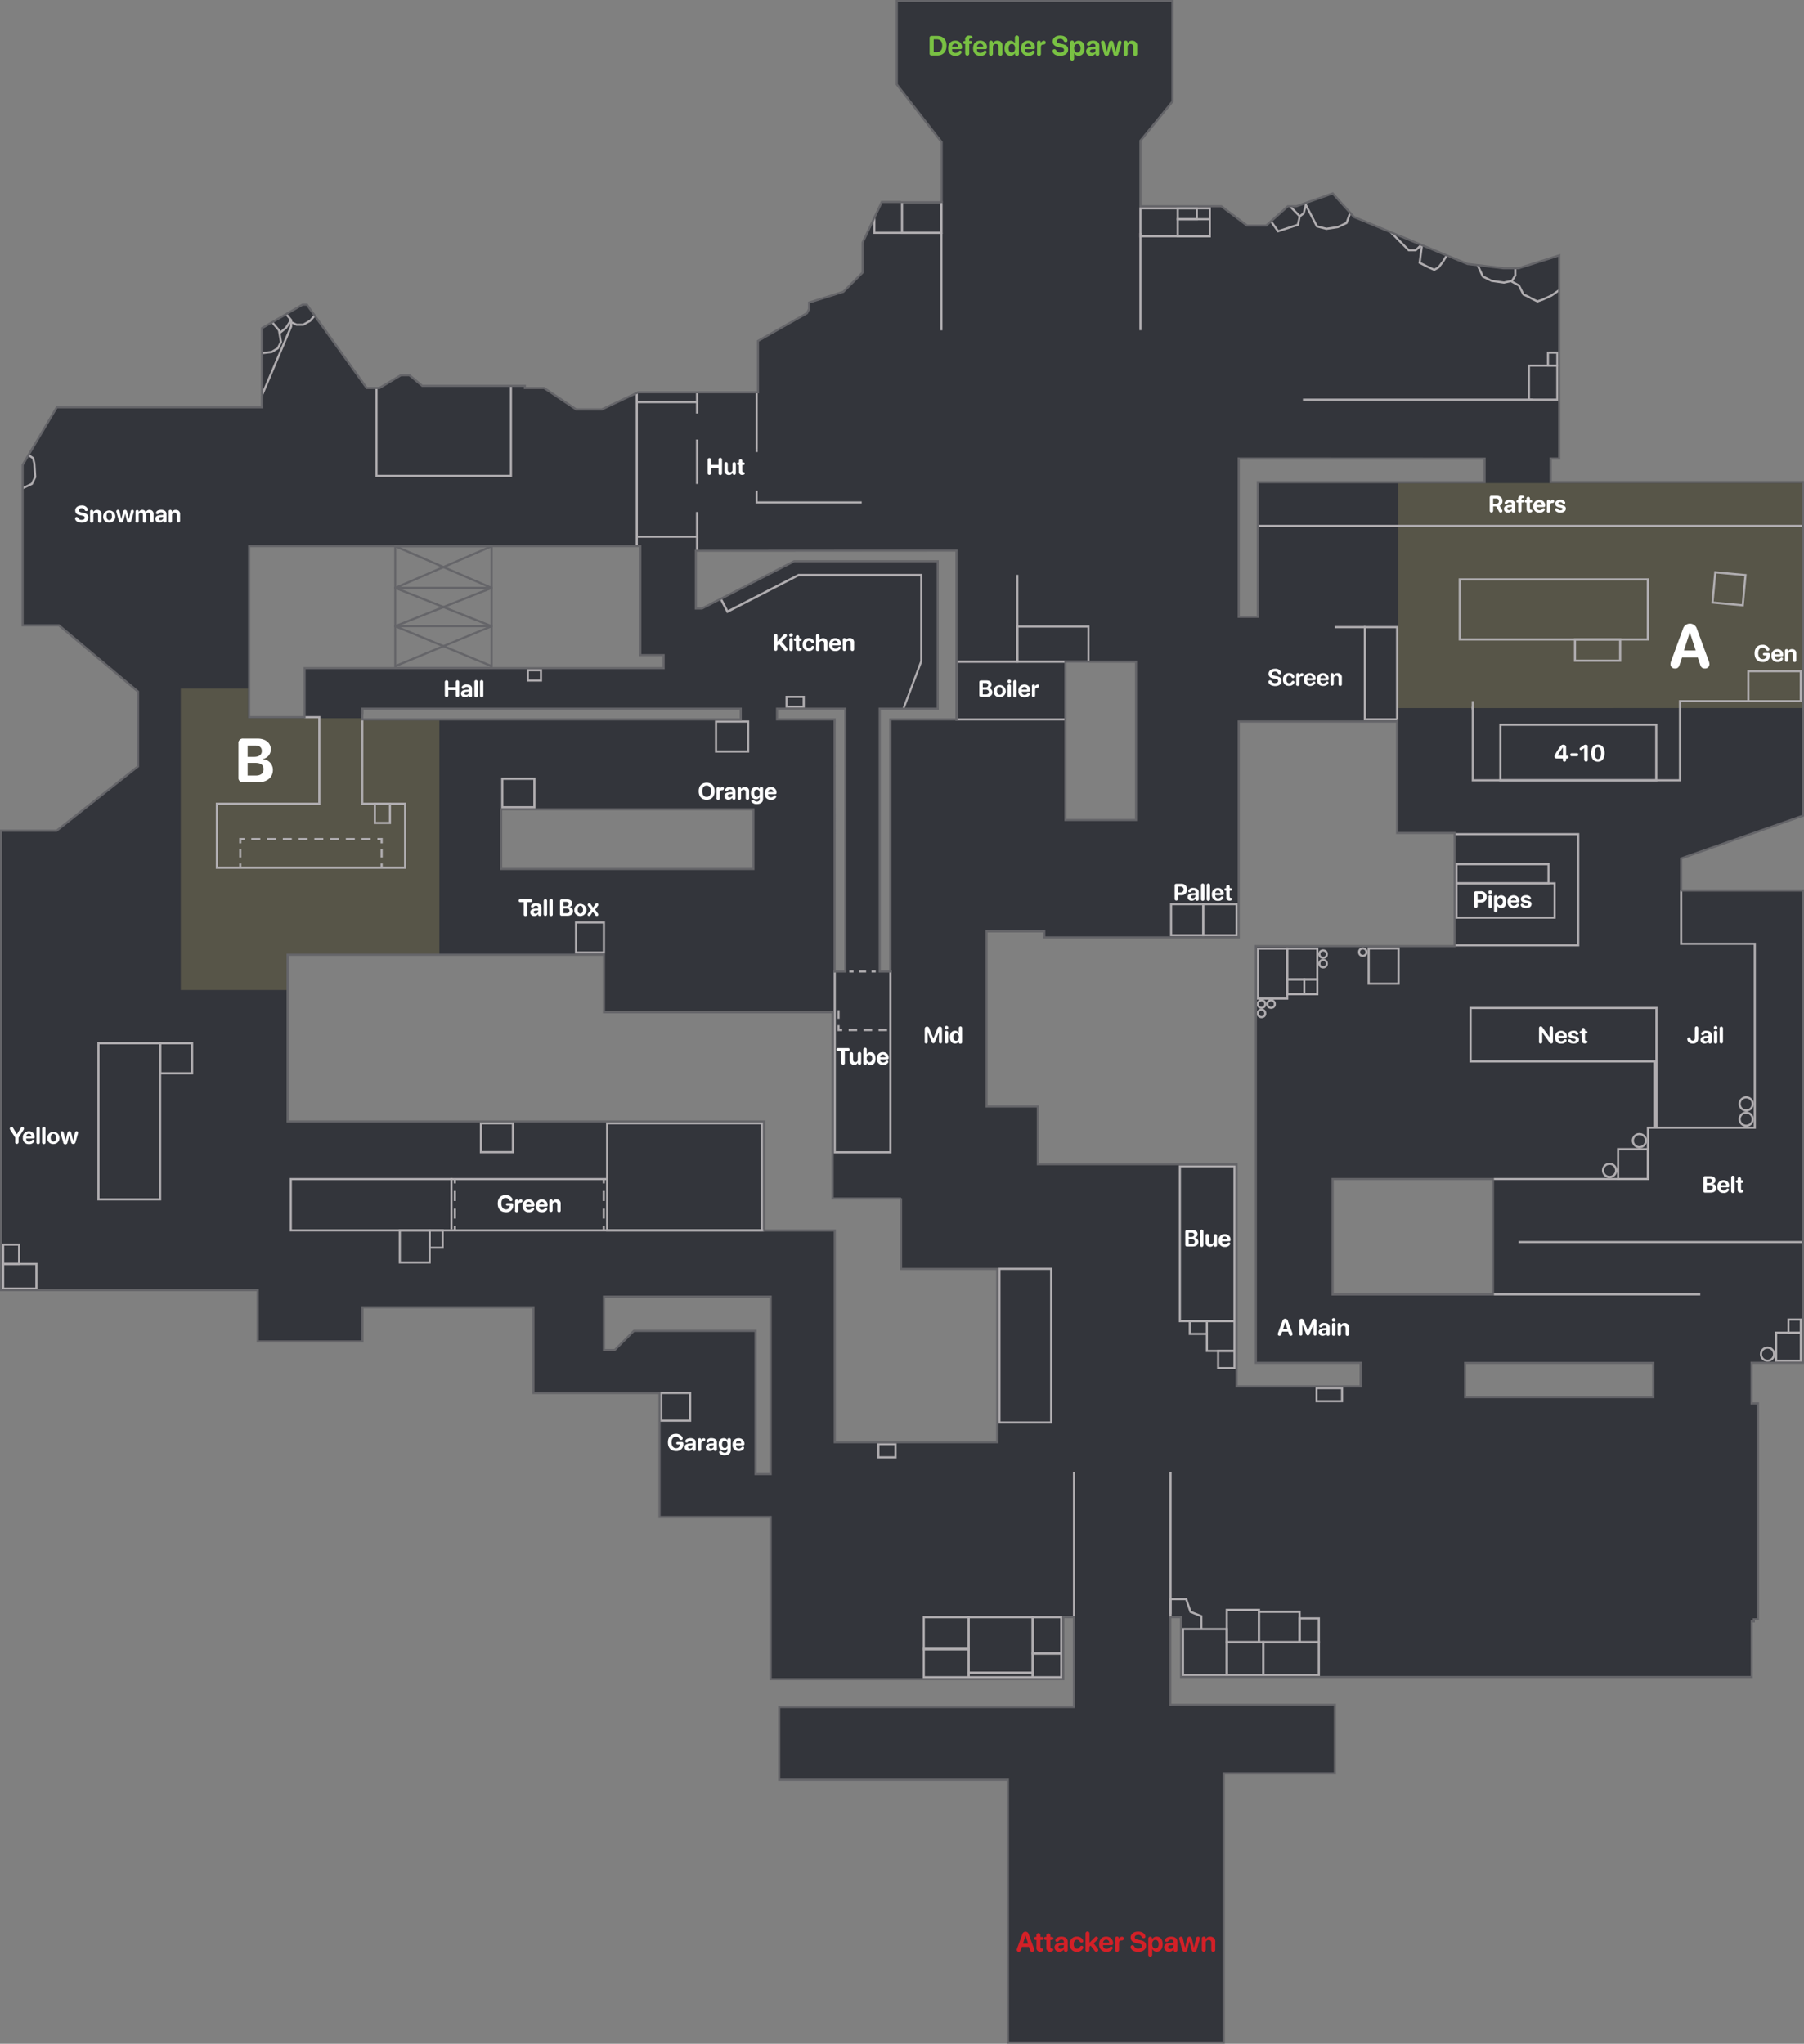 <svg xmlns="http://www.w3.org/2000/svg" viewBox="0 0 844.04 956.02"><rect x="0" y="0" width="844.04" height="956.02" fill="#808080" stroke="none"/><defs><style>.cls-1{fill:#33353b;}.cls-11,.cls-2,.cls-4,.cls-5,.cls-6,.cls-7,.cls-8,.cls-9{fill:none;}.cls-11,.cls-2{stroke:#656569;}.cls-3{fill:#575548;}.cls-4,.cls-5,.cls-6,.cls-7,.cls-8,.cls-9{stroke:#b0adb0;}.cls-11,.cls-4,.cls-5,.cls-6,.cls-7,.cls-8,.cls-9{stroke-miterlimit:10;}.cls-4{stroke-dasharray:4 3;}.cls-6{stroke-dasharray:3.36 2.52;}.cls-7{stroke-dasharray:3.76 2.82;}.cls-8{stroke-dasharray:4.21 3.16;}.cls-9{stroke-dasharray:4.71 3.53;}.cls-10{fill:#b0adb0;}.cls-12{fill:#d32027;}.cls-13{fill:#79c143;}.cls-14{fill:#fff;}</style></defs><title>Icebox Offence</title><g id="Body_Merge" data-name="Body Merge"><path class="cls-1" d="M178.92,1238.3h-26v156.28h0v58.64H273v24h49v-16H402v40.11h59v58h52v75.84H649.92v-29h5v42H517v34H624v123H725V1679.18h52v-32H700v-41h5v28H972v-26h1v-1h1.94v-101h-3v-19h24V1266.29H939v-15l57-20V1182h-.05v-106.8h-118v-11h4v-95l-19,6h-7l-16.93-2L785.9,951.22l-9.94-11-17,6h-4l-10.09,9h-9l-12-9H686V915.56l15-18.34v-47h-129v39l21,27v28H565l-9,19v14l-9,9-16,5v3l-1,2-22.95,13v24H451l-17,8H422l-15-10h-9v-1H350l-6-5h-4l-10,6h-6l-28-39h-2l-19,11v37H179l-16,27v75h17l37,31v35Zm627.17-51.09v52.15h26.85v52.94H740v194.91h49v11H731V1394.31h-93v-27h-24v-81.91h27v2.83H732v-101h74.07Zm-155.16-.94v-27h33v74h-33v-47Zm-76.92,224v33h45v81.06H543v-99H510v-51h-223v-78H435v26.9H542v87.1h32ZM386.93,1228.29h118v27.91h-118Zm156,75.89V1186.24H516v-5h31.95v122.93Zm-64-122.93H499v5h-177v-5Zm27,358v-67H449l-9,9h-5v-25H513v83Zm420-36h-88v-16h88Zm-150-48v-54h75v54Zm71.08-391v11H740.94v63H732v-74.06Zm-247.09,43v79H569v117.91H564V1181.25h27.18v-69H524l-43.12,22.09h-2.9v-27Zm-137,48.94v6.07h-168v22.94H269v-80H452v51Z" transform="translate(-152.43 -849.72)"/></g><g id="Lines_under_map" data-name="Lines under map"><rect class="cls-2" x="184.93" y="255.5" width="45.07" height="19.52"/><rect class="cls-2" x="184.93" y="275.01" width="45.07" height="17.89"/><rect class="cls-2" x="184.93" y="292.9" width="45.07" height="19.52"/><path class="cls-2" d="M382.44,1105.22l-45.07,19.52" transform="translate(-152.43 -849.72)"/><path class="cls-2" d="M382.44,1124.74l-45.07,17.89" transform="translate(-152.43 -849.72)"/><path class="cls-2" d="M382.44,1142.63l-45.07,18.7" transform="translate(-152.43 -849.72)"/><path class="cls-2" d="M382.44,1124.74l-45.07-19.52" transform="translate(-152.43 -849.72)"/><path class="cls-2" d="M382.44,1142.63l-45.07-17.89" transform="translate(-152.43 -849.72)"/><path class="cls-2" d="M382.44,1161.33l-45.07-18.7" transform="translate(-152.43 -849.72)"/></g><g id="Layer_10" data-name="Layer 10"><polygon class="cls-3" points="86.57 461.15 86.57 324.19 114.08 324.19 114.08 337.94 167.03 337.94 167.03 338.98 203.58 338.98 203.58 444.5 132.49 444.5 132.49 461.15 86.57 461.15"/><path class="cls-3" d="M264.52,1175.92v13.74h53v1H354v101.52H282.92v16.66H241v-133h23.52m4-4H237v141h49.92v-16.66H358V1186.7H321.47v-1h-53v-13.74Z" transform="translate(-152.43 -849.72)"/><rect class="cls-3" x="656.1" y="227.97" width="185.15" height="101.22"/><path class="cls-3" d="M991.68,1079.69v97.22H810.53v-97.22H991.68m4-4H806.53v105.22H995.68V1075.69Z" transform="translate(-152.43 -849.72)"/></g><g id="Hell_lines" data-name="Hell lines"><polyline class="cls-4" points="415.04 481.83 392.32 481.83 392.32 472.22"/><line class="cls-5" x1="409.75" y1="454.43" x2="407.75" y2="454.43"/><line class="cls-6" x1="405.23" y1="454.43" x2="400.6" y2="454.43"/><line class="cls-5" x1="399.34" y1="454.43" x2="397.34" y2="454.43"/><line class="cls-5" x1="112.42" y1="405.9" x2="112.42" y2="403.9"/><line class="cls-7" x1="112.42" y1="401.08" x2="112.42" y2="395.91"/><polyline class="cls-5" points="112.42 394.5 112.42 392.5 114.42 392.5"/><line class="cls-8" x1="117.58" y1="392.5" x2="174.98" y2="392.5"/><polyline class="cls-5" points="176.56 392.5 178.56 392.5 178.56 394.5"/><line class="cls-7" x1="178.56" y1="397.32" x2="178.56" y2="402.49"/><line class="cls-5" x1="178.56" y1="403.9" x2="178.56" y2="405.9"/><line class="cls-5" x1="212.82" y1="575.56" x2="212.82" y2="573.56"/><line class="cls-9" x1="212.82" y1="570.03" x2="212.82" y2="555.31"/><line class="cls-5" x1="212.82" y1="553.54" x2="212.82" y2="551.54"/><line class="cls-5" x1="282.48" y1="575.56" x2="282.48" y2="573.56"/><line class="cls-9" x1="282.48" y1="570.03" x2="282.48" y2="555.31"/><line class="cls-5" x1="282.48" y1="553.54" x2="282.48" y2="551.54"/></g><g id="Shapes_lighter" data-name="Shapes lighter"><rect class="cls-5" x="792.81" y="1293.36" width="13.98" height="16.51" transform="translate(1447.16 1753.51) rotate(180)"/><rect class="cls-5" x="762.67" y="1307.86" width="6.1" height="6.94" transform="translate(1379.02 1772.94) rotate(180)"/><rect class="cls-5" x="754.69" y="1307.86" width="7.99" height="6.94" transform="translate(1364.93 1772.94) rotate(180)"/><rect class="cls-5" x="740.97" y="1293.43" width="13.72" height="23.39" transform="translate(1343.22 1760.54) rotate(180)"/><rect class="cls-5" x="754.69" y="1293.43" width="14.09" height="14.43" transform="translate(1371.03 1751.57) rotate(180)"/><rect class="cls-5" x="840.51" y="1321.22" width="86.93" height="25.01" transform="translate(1615.51 1817.73) rotate(180)"/><rect class="cls-5" x="832.92" y="1239.95" width="57.91" height="51.98" transform="translate(1571.32 1682.15) rotate(180)"/><rect class="cls-5" x="833.86" y="1262.94" width="45.91" height="16.04" transform="translate(1561.21 1692.2) rotate(180)"/><rect class="cls-5" x="833.86" y="1253.97" width="43.08" height="8.97" transform="translate(1558.38 1667.19) rotate(180)"/><rect class="cls-5" x="854.39" y="1188.76" width="72.94" height="25.96" transform="translate(1629.3 1553.76) rotate(180)"/><rect class="cls-5" x="970.45" y="1163.69" width="24.51" height="14.02" transform="translate(1812.97 1491.67) rotate(180)"/><rect class="cls-5" x="889.31" y="1148.85" width="21.13" height="9.91" transform="translate(1647.33 1457.89) rotate(180)"/><rect class="cls-5" x="835.42" y="1120.74" width="87.98" height="28.11" transform="translate(1606.38 1419.87) rotate(180)"/><rect class="cls-5" x="790.99" y="1143.08" width="15.1" height="43.15" transform="translate(1444.65 1479.58) rotate(180)"/><rect class="cls-5" x="768.4" y="1499.04" width="11.93" height="6.1" transform="translate(1396.31 2154.47) rotate(180)"/><rect class="cls-5" x="722.36" y="1481.67" width="7.65" height="8.02" transform="translate(1299.94 2121.63) rotate(180)"/><rect class="cls-5" x="717.1" y="1467.71" width="12.91" height="13.96" transform="translate(1294.68 2099.66) rotate(180)"/><rect class="cls-5" x="709.11" y="1467.71" width="7.99" height="5.97" transform="translate(1273.78 2091.67) rotate(180)"/><rect class="cls-5" x="704.46" y="1395.31" width="25.55" height="72.4" transform="translate(1282.04 2013.3) rotate(180)"/><rect class="cls-5" x="620.04" y="1443.23" width="24.2" height="71.9" transform="translate(1111.84 2108.63) rotate(180)"/><rect class="cls-5" x="563.39" y="1525.24" width="8.02" height="6.17" transform="translate(982.38 2206.92) rotate(180)"/><rect class="cls-5" x="461.85" y="1501.31" width="13.48" height="12.94" transform="translate(784.75 2165.85) rotate(180)"/><polyline class="cls-5" points="357.53 575.56 209.07 575.56 136.06 575.56 136.06 551.54 209.12 551.54 284.05 551.54"/><rect class="cls-5" x="436.48" y="1375.19" width="72.51" height="50.07" transform="translate(793.05 1950.73) rotate(180)"/><rect class="cls-5" x="377.43" y="1375.22" width="14.97" height="13.45" transform="translate(617.39 1914.16) rotate(180)"/><rect class="cls-5" x="339.51" y="1425.28" width="13.96" height="14.97" transform="translate(540.53 2015.81) rotate(180)"/><rect class="cls-5" x="353.46" y="1425.28" width="6.07" height="8.09" transform="translate(560.56 2008.93) rotate(180)"/><rect class="cls-5" x="153.91" y="1431.91" width="7.45" height="9.05" transform="translate(162.84 2023.15) rotate(180)"/><rect class="cls-5" x="153.91" y="1440.96" width="15.54" height="11.51" transform="translate(170.93 2043.71) rotate(180)"/><rect class="cls-5" x="227.36" y="1337.75" width="14.97" height="14.02" transform="translate(317.25 1839.8) rotate(180)"/><rect class="cls-5" x="198.51" y="1337.75" width="28.85" height="73.01" transform="translate(273.43 1898.79) rotate(180)"/><rect class="cls-5" x="327.81" y="1225.69" width="7.08" height="9" transform="translate(510.26 1610.65) rotate(180)"/><polyline class="cls-5" points="169.51 334 169.48 375.95 189.54 375.95 189.54 405.89 101.46 405.89 101.46 375.95 149.39 375.95 149.39 338.67 149.39 335.49 142.38 335.49"/><rect class="cls-5" x="387.44" y="1214.03" width="15.02" height="13.3" transform="translate(637.46 1591.63) rotate(180)"/><rect class="cls-5" x="487.45" y="1187.26" width="15.02" height="14.01" transform="translate(837.48 1538.8) rotate(180)"/><rect class="cls-5" x="520.45" y="1175.69" width="8.02" height="4.65" transform="translate(896.49 1506.3) rotate(180)"/><rect class="cls-5" x="421.94" y="1281.24" width="13.04" height="14.06" transform="translate(704.49 1726.81) rotate(180)"/><rect class="cls-5" x="635.59" y="1623.16" width="13.4" height="11.12" transform="translate(1132.15 2407.72) rotate(180)"/><rect class="cls-5" x="605.61" y="1632.21" width="29.98" height="2.07" transform="translate(1088.77 2416.77) rotate(180)"/><rect class="cls-5" x="605.61" y="1606.22" width="29.98" height="25.99" transform="translate(1088.77 2388.71) rotate(180)"/><rect class="cls-5" x="635.59" y="1606.22" width="13.4" height="16.94" transform="translate(1132.15 2379.66) rotate(180)"/><rect class="cls-5" x="584.64" y="1606.22" width="20.97" height="15.02" transform="translate(1037.82 2377.74) rotate(180)"/><rect class="cls-5" x="584.64" y="1620.99" width="20.97" height="13.3" transform="translate(1037.82 2405.55) rotate(180)"/><rect class="cls-5" x="705.91" y="1611.76" width="20.49" height="21.44" transform="translate(1279.88 2395.23) rotate(180)"/><rect class="cls-5" x="743.49" y="1617.87" width="25.99" height="15.33" transform="translate(1360.54 2401.34) rotate(180)"/><rect class="cls-5" x="726.4" y="1617.87" width="17.09" height="15.33" transform="translate(1317.47 2401.34) rotate(180)"/><rect class="cls-5" x="726.4" y="1602.8" width="15.07" height="15.07" transform="translate(1315.44 2370.94) rotate(180)"/><rect class="cls-5" x="741.47" y="1603.71" width="19.01" height="14.16" transform="translate(1349.52 2371.85) rotate(180)"/><rect class="cls-5" x="760.48" y="1606.74" width="9" height="11.12" transform="translate(1377.53 2374.88) rotate(180)"/><polyline class="cls-5" points="562.07 762.04 562.07 756.01 557.02 753.99 554.99 748.05 547.62 748.05 547.62 755.04"/><rect class="cls-10" x="699.51" y="1538.31" width="1.09" height="67.89" transform="translate(1247.68 2294.79) rotate(180)"/><rect class="cls-10" x="654.45" y="1538.31" width="0.99" height="67.58" transform="translate(1157.44 2294.49) rotate(180)"/><rect class="cls-5" x="399.37" y="1163.24" width="6.17" height="4.8" transform="translate(652.48 1481.56) rotate(180)"/><polyline class="cls-5" points="326.12 239.5 326.12 251.06 297.94 251.06 297.94 188.1 326.12 188.1 326.12 193.41"/><line class="cls-5" x1="326.12" y1="183.5" x2="326.12" y2="188.1"/><line class="cls-5" x1="326.12" y1="226.37" x2="326.12" y2="205.59"/><line class="cls-5" x1="326.12" y1="257.54" x2="326.12" y2="251.26"/><rect class="cls-10" x="851.2" y="1454.7" width="96.74" height="1" transform="translate(1646.71 2060.68) rotate(180)"/><rect class="cls-10" x="862.96" y="1430.23" width="133.02" height="0.98" transform="translate(1706.5 2011.72) rotate(180)"/><polygon class="cls-10" points="821.13 441 820.52 441 787.07 441 787.07 416.33 786.07 416.33 786.07 441 786.07 441.5 786.07 441.99 820.52 441.99 820.52 527 775.51 527 775.51 496.51 773.54 496.51 773.54 527 771.52 527 771.02 527 770.52 527 770.52 551.02 698.81 551.02 698.81 551.98 771.52 551.98 771.52 551.5 771.52 551.02 771.52 527.99 821.52 527.99 821.52 527.5 821.52 527 821.52 441 821.13 441"/><rect class="cls-5" x="909.49" y="1387.26" width="13.96" height="13.96" transform="translate(1680.51 1938.76) rotate(180)"/><circle class="cls-5" cx="753.06" cy="547.48" r="3.07"/><circle class="cls-5" cx="767.03" cy="533.54" r="3.07"/><circle class="cls-5" cx="817" cy="523.53" r="3.07"/><circle class="cls-5" cx="817" cy="516.38" r="3.07"/><circle class="cls-5" cx="590.23" cy="469.68" r="1.74"/><circle class="cls-5" cx="594.71" cy="469.68" r="1.74"/><circle class="cls-5" cx="590.23" cy="474.04" r="1.74"/><circle class="cls-5" cx="637.62" cy="445.38" r="1.74"/><circle class="cls-5" cx="619.05" cy="446.32" r="1.74"/><circle class="cls-5" cx="619.05" cy="450.77" r="1.74"/><polyline class="cls-5" points="818.02 327.99 786.03 327.99 786.03 365 774.9 365 689.08 365 689.08 330.61"/><line class="cls-5" x1="638.97" y1="293.35" x2="624.51" y2="293.35"/><rect class="cls-10" x="740.94" y="1095.22" width="254.74" height="0.99" transform="translate(1584.19 1341.7) rotate(180)"/><rect class="cls-5" x="954.24" y="1118.09" width="14.2" height="14.2" transform="translate(1663.09 1484.01) rotate(-174.74)"/><polyline class="cls-5" points="176.15 181.34 176.15 222.6 239.05 222.6 239.05 180.49"/><line class="cls-5" x1="297.94" y1="255.02" x2="297.94" y2="183.77"/><line class="cls-5" x1="354.03" y1="210.02" x2="354.03" y2="183.5"/><polyline class="cls-5" points="403.17 235.04 354 235.04 354 231.99"/><polyline class="cls-5" points="440.47 95.52 440.47 108.92 409.09 108.92 409.09 101.71"/><rect class="cls-5" x="574.45" y="944.23" width="18.45" height="14.41" transform="translate(1014.93 1053.15) rotate(180)"/><rect class="cls-5" x="685.99" y="947.19" width="32.46" height="13.08" transform="translate(1252.01 1057.73) rotate(180)"/><rect class="cls-5" x="551.02" y="102.55" width="15" height="7.99"/><rect class="cls-5" x="703.45" y="947.19" width="8.93" height="5.09" transform="translate(1263.4 1049.74) rotate(180)"/><line class="cls-5" x1="533.56" y1="109.02" x2="533.56" y2="154.46"/><line class="cls-5" x1="440.47" y1="108.92" x2="440.47" y2="154.52"/><line class="cls-5" x1="354" y1="229.51" x2="354" y2="235.04"/><line class="cls-5" x1="354.03" y1="210.02" x2="354.03" y2="211.46"/><rect class="cls-5" x="983.43" y="1473.11" width="11.55" height="13.15" transform="translate(1825.98 2109.63) rotate(180)"/><rect class="cls-5" x="989.21" y="1466.96" width="5.78" height="6.15" transform="translate(1831.76 2090.34) rotate(180)"/><circle class="cls-5" cx="826.98" cy="633.46" r="3.07"/><rect class="cls-5" x="599.94" y="1159.24" width="50.98" height="27.03" transform="translate(1098.44 1495.78) rotate(180)"/><polyline class="cls-5" points="475.98 268.89 475.98 309.51 447.06 309.51"/><rect class="cls-5" x="628.42" y="1142.79" width="33.27" height="16.45" transform="translate(1137.67 1452.3) rotate(180)"/><rect class="cls-5" x="715.38" y="1272.69" width="15.62" height="14.51" transform="translate(1293.96 1710.17) rotate(180)"/><rect class="cls-5" x="700.37" y="1272.69" width="15.02" height="14.51" transform="translate(1263.31 1710.17) rotate(180)"/><polyline class="cls-5" points="390.56 453.92 390.56 539 416.59 539 416.59 453.92"/><polygon class="cls-10" points="336.77 280.34 339.65 285.89 339.65 285.89 340.14 286.83 373.79 269.5 430.55 269.5 430.55 309.26 422.26 331.3 423.16 331.63 431.51 309.44 431.51 309.44 431.51 268.44 431.03 268.44 430.55 268.44 373.53 268.44 373.53 268.44 373.53 268.44 340.6 285.4 337.71 279.85 336.77 280.34"/><rect class="cls-5" x="876.67" y="1014.7" width="4.38" height="6.07" transform="translate(1605.3 1185.74) rotate(180)"/><rect class="cls-5" x="867.78" y="1020.76" width="13.28" height="15.92" transform="translate(1596.4 1207.72) rotate(180)"/><line class="cls-5" x1="716.99" y1="186.96" x2="609.6" y2="186.96"/><polyline class="cls-5" points="594.69 103.56 597.97 108.18 607.24 105.14 608.12 101.2 603.53 96.45"/><polyline class="cls-5" points="608.12 101.2 609.97 99.78 610.95 95.84 616.14 105.88 620.59 107.03 625.92 106.22 630.03 104.27 631.73 99.58"/><path class="cls-5" d="M803.13,958.34l8.42,8.44h3.24L817,964.7a.4.4,0,0,1,.64.33l-1,7.62,3.64,1.82,3.18,1.46,2-1.11,2-2.58,1.72-2.78" transform="translate(-152.43 -849.72)"/><polyline class="cls-5" points="691.32 124.01 693.8 129.34 697.9 131.37 703.66 132.18 707.4 131.37 708.97 128.84 708.97 125.48"/><path class="cls-5" d="M859.32,981.2l3.8,2.06,2.08,4.2s2.88,1.26,3,1.42,3.54,1.82,3.54,1.82l2.48-.86,4.09-1.87,3.61-2.52" transform="translate(-152.43 -849.72)"/><polyline class="cls-5" points="122.52 185.01 136.21 152.75 136.21 149.74 133.85 146.87"/><polyline class="cls-5" points="122.52 165.22 127.11 164.65 129.99 162.92 131.46 159.99 130.54 154.52 127.31 150.69"/><polyline class="cls-5" points="130.77 155.85 133.78 153.41 136.21 149.67"/><polyline class="cls-5" points="147.21 147.64 145.11 150.07 141.87 151.9 138.74 151.9 136.21 150.69"/><polyline class="cls-5" points="10.54 228.4 14.93 226.32 16.48 223.15 16.07 216.82 15.47 214.32 13.31 212.84"/><line class="cls-5" x1="211.24" y1="575" x2="211.24" y2="550.98"/><line class="cls-5" x1="689.08" y1="327.98" x2="689.08" y2="331.83"/></g><g id="Outline_Darker" data-name="Outline Darker"><path class="cls-11" d="M178.92,1238.3h-26v156.28h0v58.64H273v24h49v-16H402v40.11h59v58h52v75.84H649.92v-29h5v42H517v34H624v123H725V1679.18h52v-32H700v-41h5v28H972v-26h1v-1h1.94v-101h-3v-19h24V1266.29H939v-15l57-20V1182h-.05v-106.8h-118v-11h4v-95l-19,6h-7l-16.93-2L785.9,951.22l-9.94-11-17,6h-4l-10.09,9h-9l-12-9H686V915.56l15-18.34v-47h-129v39l21,27v28H565l-9,19v14l-9,9-16,5v3l-1,2-22.95,13v24H451l-17,8H422l-15-10h-9v-1H350l-6-5h-4l-10,6h-6l-28-39h-2l-19,11v37H179l-16,27v75h17l37,31v35Zm627.17-51.09v52.15h26.85v52.94H740v194.91h49v11H731V1394.31h-93v-27h-24v-81.91h27v2.83H732v-101h74.07Zm-155.16-.94v-27h33v74h-33v-47Zm-76.92,224v33h45v81.06H543v-99H510v-51h-223v-78H435v26.9H542v87.1h32ZM386.93,1228.29h118v27.91h-118Zm156,75.89V1186.24H516v-5h31.95v122.93Zm-64-122.93H499v5h-177v-5Zm27,358v-67H449l-9,9h-5v-25H513v83Zm420-36h-88v-16h88Zm-150-48v-54h75v54Zm71.08-391v11H740.94v63H732v-74.06Zm-247.09,43v79H569v117.91H564V1181.25h27.18v-69H524l-43.12,22.09h-2.9v-27Zm-137,48.94v6.07h-168v22.94H269v-80H452v51Z" transform="translate(-152.43 -849.72)"/></g><g id="Callouts_outline" data-name="Callouts outline"><path class="cls-12" d="M628.16,1761.78a1.81,1.81,0,0,1,.13-.61l2.5-6.81a1.52,1.52,0,0,1,2.9,0l2.52,6.82a1.92,1.92,0,0,1,.12.61.89.89,0,0,1-1,.9c-.54,0-.83-.25-1-.84l-.48-1.45h-3.31l-.48,1.43c-.18.61-.46.86-1,.86A.87.87,0,0,1,628.16,1761.78Zm5.29-2.87-1.22-3.76h0l-1.19,3.76Z" transform="translate(-152.43 -849.72)"/><path class="cls-12" d="M637.38,1757.15H637a.7.7,0,1,1,0-1.39h.35V1755a.93.93,0,1,1,1.85,0v.76h.66a.7.7,0,1,1,0,1.39h-.66v3.26c0,.48.17.69.57.72h.12c.46,0,.71.24.71.67s-.54.83-1.32.83h-.06a1.64,1.64,0,0,1-1.87-1.82Z" transform="translate(-152.43 -849.72)"/><path class="cls-12" d="M642,1757.15h-.35a.7.7,0,1,1,0-1.39H642V1755a.93.93,0,1,1,1.86,0v.76h.65a.7.7,0,1,1,0,1.39h-.65v3.26c0,.48.16.69.56.72h.12c.46,0,.71.24.71.67s-.54.83-1.32.83h-.06a1.64,1.64,0,0,1-1.87-1.82Z" transform="translate(-152.43 -849.72)"/><path class="cls-12" d="M645.8,1760.61c0-1.24,1-2,2.65-2.06l1.72-.1V1758c0-.64-.45-1-1.15-1a1.51,1.51,0,0,0-1.32.72.92.92,0,0,1-.73.34.72.72,0,0,1-.78-.71.92.92,0,0,1,.1-.42c.31-.81,1.41-1.31,2.82-1.31,1.74,0,2.88.9,2.88,2.27v3.88a.85.85,0,0,1-.9.94.81.81,0,0,1-.89-.83v-.35h0a2.36,2.36,0,0,1-2.08,1.15A2.1,2.1,0,0,1,645.8,1760.61Zm4.37-.54v-.5l-1.44.09c-.69,0-1.09.36-1.09.84s.42.83,1.05.83A1.37,1.37,0,0,0,650.17,1760.07Z" transform="translate(-152.43 -849.72)"/><path class="cls-12" d="M652.93,1759.16a3.22,3.22,0,0,1,3.34-3.55,3,3,0,0,1,2.87,1.63,1.31,1.31,0,0,1,.1.45.73.73,0,0,1-.79.73.81.81,0,0,1-.78-.49,1.46,1.46,0,0,0-1.34-.87c-.94,0-1.52.78-1.52,2.09s.58,2.1,1.51,2.1a1.45,1.45,0,0,0,1.33-.8c.25-.38.45-.54.84-.54a.73.73,0,0,1,.78.74,1,1,0,0,1-.12.48,3.07,3.07,0,0,1-2.87,1.58A3.21,3.21,0,0,1,652.93,1759.16Z" transform="translate(-152.43 -849.72)"/><path class="cls-12" d="M660.31,1761.73v-7.5a.93.93,0,1,1,1.85,0v4.23h0l2.46-2.47a.94.94,0,0,1,.74-.37.79.79,0,0,1,.82.8.84.84,0,0,1-.35.7l-1.73,1.64,1.9,2.42a1,1,0,0,1,.26.68.82.82,0,0,1-.88.84c-.4,0-.62-.15-.91-.58l-1.75-2.31-.59.54v1.38a.93.93,0,1,1-1.85,0Z" transform="translate(-152.43 -849.72)"/><path class="cls-12" d="M666.69,1759.19c0-2.19,1.28-3.58,3.29-3.58a3.06,3.06,0,0,1,3.23,3.17.73.73,0,0,1-.81.8h-3.88v.09a1.51,1.51,0,0,0,1.54,1.67,1.94,1.94,0,0,0,1.63-.82.74.74,0,0,1,.6-.28.68.68,0,0,1,.73.68,1,1,0,0,1-.13.46,3.08,3.08,0,0,1-2.82,1.33A3.17,3.17,0,0,1,666.69,1759.19Zm4.73-.74A1.41,1.41,0,0,0,670,1757a1.46,1.46,0,0,0-1.46,1.47Z" transform="translate(-152.43 -849.72)"/><path class="cls-12" d="M674.16,1761.73v-5.18a.89.89,0,1,1,1.77,0v.44h0a1.5,1.5,0,0,1,1.41-1.34.89.89,0,0,1,.58.17.82.82,0,0,1,.27.69.81.81,0,0,1-.27.66,1.21,1.21,0,0,1-.8.24c-.85,0-1.15.49-1.15,1.3v3a.93.93,0,1,1-1.85,0Z" transform="translate(-152.43 -849.72)"/><path class="cls-12" d="M681.5,1761a1.37,1.37,0,0,1-.1-.52.79.79,0,0,1,.84-.84.92.92,0,0,1,.88.56,1.9,1.9,0,0,0,1.89,1c1,0,1.73-.49,1.73-1.17s-.43-.94-1.58-1.18l-1-.19c-1.83-.36-2.73-1.24-2.73-2.6,0-1.68,1.47-2.79,3.5-2.79,1.68,0,2.94.71,3.35,1.9a1.38,1.38,0,0,1,.07.43.75.75,0,0,1-.82.76,1,1,0,0,1-.92-.56,1.65,1.65,0,0,0-1.68-1c-.94,0-1.57.45-1.57,1.12s.44.91,1.52,1.13l1,.2c1.94.38,2.78,1.16,2.78,2.55,0,1.79-1.41,2.92-3.69,2.92C683.08,1762.71,681.87,1762,681.5,1761Z" transform="translate(-152.43 -849.72)"/><path class="cls-12" d="M689.67,1764v-7.45a.91.91,0,1,1,1.82,0v.36h0a2.22,2.22,0,0,1,2.11-1.29c1.73,0,2.79,1.31,2.79,3.51s-1.06,3.51-2.76,3.51a2.22,2.22,0,0,1-2.11-1.25h0v2.6a.93.93,0,1,1-1.85,0Zm4.86-4.86c0-1.23-.58-2-1.51-2s-1.51.81-1.51,2,.6,2,1.51,2S694.53,1760.4,694.53,1759.16Z" transform="translate(-152.43 -849.72)"/><path class="cls-12" d="M697.11,1760.61c0-1.24.95-2,2.66-2.06l1.71-.1V1758c0-.64-.44-1-1.14-1a1.49,1.49,0,0,0-1.32.72.94.94,0,0,1-.74.34.71.71,0,0,1-.77-.71,1.06,1.06,0,0,1,.09-.42c.32-.81,1.41-1.31,2.82-1.31,1.75,0,2.88.9,2.88,2.27v3.88a.85.85,0,0,1-.9.94.82.82,0,0,1-.89-.83v-.35h0a2.36,2.36,0,0,1-2.08,1.15A2.11,2.11,0,0,1,697.11,1760.61Zm4.37-.54v-.5l-1.44.09c-.69,0-1.08.36-1.08.84s.42.83,1,.83A1.37,1.37,0,0,0,701.48,1760.07Z" transform="translate(-152.43 -849.72)"/><path class="cls-12" d="M705.57,1761.72,704.2,1757a1.9,1.9,0,0,1-.1-.57.82.82,0,0,1,.9-.79.86.86,0,0,1,.87.78l1,4.4h0l1.06-4.33a1.06,1.06,0,0,1,2.08,0l1.06,4.33h0l1-4.41a.85.85,0,0,1,.86-.77.8.8,0,0,1,.88.78,2,2,0,0,1-.11.57l-1.37,4.75a1.13,1.13,0,0,1-1.18,1,1.1,1.1,0,0,1-1.2-1l-1-4h0l-1,4a1.1,1.1,0,0,1-1.19,1C706.11,1762.7,705.77,1762.4,705.57,1761.72Z" transform="translate(-152.43 -849.72)"/><path class="cls-12" d="M714.73,1761.73v-5.18a.84.84,0,0,1,.9-.93.86.86,0,0,1,.92.94v.38h0a2.09,2.09,0,0,1,2.1-1.31,2.24,2.24,0,0,1,2.36,2.55v3.55a.93.93,0,1,1-1.85,0v-3.17c0-.89-.42-1.39-1.25-1.39a1.34,1.34,0,0,0-1.36,1.49v3.07a.93.93,0,1,1-1.86,0Z" transform="translate(-152.43 -849.72)"/><path class="cls-13" d="M587.36,874.68v-7.16a.89.89,0,0,1,1-1h2.54c2.75,0,4.37,1.63,4.37,4.54s-1.62,4.62-4.37,4.62h-2.54A.9.9,0,0,1,587.36,874.68Zm3.27-.58c1.72,0,2.64-1,2.64-3s-.95-3-2.64-3h-1.35v6Z" transform="translate(-152.43 -849.72)"/><path class="cls-13" d="M596.05,872.31c0-2.18,1.28-3.58,3.29-3.58a3.06,3.06,0,0,1,3.23,3.17.74.74,0,0,1-.81.81h-3.88v.08a1.51,1.51,0,0,0,1.54,1.67,1.94,1.94,0,0,0,1.63-.82.76.76,0,0,1,.6-.27.68.68,0,0,1,.73.68,1,1,0,0,1-.13.45,3.06,3.06,0,0,1-2.82,1.33C597.3,875.83,596.05,874.52,596.05,872.31Zm4.73-.74a1.4,1.4,0,0,0-1.42-1.46,1.47,1.47,0,0,0-1.47,1.46Z" transform="translate(-152.43 -849.72)"/><path class="cls-13" d="M604,874.85v-4.57h-.35a.69.69,0,0,1,0-1.37H604v-.51a1.72,1.72,0,0,1,2-2c1,0,1.39.31,1.39.75a.47.47,0,0,1-.37.49,1.25,1.25,0,0,1-.36.05c-.57,0-.8.25-.8.75v.43h.78a.69.69,0,0,1,0,1.37h-.73v4.57a.93.93,0,1,1-1.86,0Z" transform="translate(-152.43 -849.72)"/><path class="cls-13" d="M607.71,872.31c0-2.18,1.27-3.58,3.29-3.58a3.05,3.05,0,0,1,3.22,3.17.73.73,0,0,1-.81.81h-3.88v.08a1.51,1.51,0,0,0,1.55,1.67,1.92,1.92,0,0,0,1.62-.82.78.78,0,0,1,.61-.27.67.67,0,0,1,.72.68.89.89,0,0,1-.13.45,3.05,3.05,0,0,1-2.82,1.33C609,875.83,607.71,874.52,607.71,872.31Zm4.73-.74a1.4,1.4,0,0,0-1.42-1.46,1.46,1.46,0,0,0-1.47,1.46Z" transform="translate(-152.43 -849.72)"/><path class="cls-13" d="M615.17,874.85v-5.18a.85.85,0,0,1,.9-.93.87.87,0,0,1,.92.94v.38h0a2.09,2.09,0,0,1,2.1-1.31,2.25,2.25,0,0,1,2.36,2.55v3.55a.93.93,0,1,1-1.86,0v-3.16c0-.89-.41-1.4-1.25-1.4a1.34,1.34,0,0,0-1.35,1.49v3.07a.93.93,0,1,1-1.86,0Z" transform="translate(-152.43 -849.72)"/><path class="cls-13" d="M622.42,872.27c0-2.16,1.07-3.5,2.78-3.5a2.18,2.18,0,0,1,2.08,1.28h0v-2.69a.93.93,0,1,1,1.85,0v7.52a.86.86,0,0,1-.92.94.87.87,0,0,1-.93-.94v-.39h0a2.12,2.12,0,0,1-2.09,1.3C623.49,875.79,622.42,874.45,622.42,872.27Zm4.91,0c0-1.23-.59-2-1.51-2s-1.51.78-1.51,2,.57,2,1.51,2S627.33,873.53,627.33,872.28Z" transform="translate(-152.43 -849.72)"/><path class="cls-13" d="M630.16,872.31c0-2.18,1.28-3.58,3.29-3.58a3.05,3.05,0,0,1,3.22,3.17.73.73,0,0,1-.8.81H632v.08a1.51,1.51,0,0,0,1.55,1.67,2,2,0,0,0,1.63-.82.75.75,0,0,1,.6-.27.67.67,0,0,1,.72.68,1,1,0,0,1-.12.45,3.07,3.07,0,0,1-2.82,1.33C631.41,875.83,630.16,874.52,630.16,872.31Zm4.73-.74a1.4,1.4,0,0,0-1.42-1.46,1.46,1.46,0,0,0-1.47,1.46Z" transform="translate(-152.43 -849.72)"/><path class="cls-13" d="M637.63,874.85v-5.18a.89.89,0,1,1,1.77,0v.45h0a1.5,1.5,0,0,1,1.42-1.35.91.91,0,0,1,.58.17.85.85,0,0,1,.26.69.87.87,0,0,1-.26.67,1.3,1.3,0,0,1-.81.24c-.84,0-1.14.49-1.14,1.29v3a.93.93,0,1,1-1.85,0Z" transform="translate(-152.43 -849.72)"/><path class="cls-13" d="M645,874.08a1.54,1.54,0,0,1-.1-.51.81.81,0,0,1,.85-.85.92.92,0,0,1,.88.56,1.89,1.89,0,0,0,1.89,1c1,0,1.73-.5,1.73-1.17s-.44-1-1.58-1.18l-1-.19c-1.82-.37-2.72-1.24-2.72-2.61,0-1.67,1.46-2.78,3.5-2.78,1.67,0,2.94.7,3.34,1.9a1.09,1.09,0,0,1,.07.42.75.75,0,0,1-.82.77.94.94,0,0,1-.91-.57,1.65,1.65,0,0,0-1.68-1c-.95,0-1.58.44-1.58,1.11s.44.92,1.53,1.13l1,.2c1.95.39,2.78,1.17,2.78,2.56,0,1.79-1.4,2.92-3.69,2.92C646.54,875.84,645.33,875.08,645,874.08Z" transform="translate(-152.43 -849.72)"/><path class="cls-13" d="M653.13,877.15v-7.46a.92.92,0,1,1,1.83,0v.37h0a2.22,2.22,0,0,1,2.11-1.3c1.72,0,2.78,1.32,2.78,3.51s-1,3.51-2.75,3.51a2.23,2.23,0,0,1-2.12-1.25h0v2.61a.93.93,0,1,1-1.86,0Zm4.86-4.87c0-1.23-.58-2-1.51-2s-1.5.8-1.5,2,.6,2,1.5,2S658,873.52,658,872.28Z" transform="translate(-152.43 -849.72)"/><path class="cls-13" d="M660.58,873.73c0-1.24.95-2,2.65-2.06l1.72-.1v-.45c0-.63-.45-1-1.15-1a1.48,1.48,0,0,0-1.32.72,1,1,0,0,1-.73.34.71.71,0,0,1-.78-.71.9.9,0,0,1,.1-.42c.31-.81,1.41-1.32,2.81-1.32,1.75,0,2.89.91,2.89,2.28v3.88a.85.85,0,0,1-.9.93A.81.81,0,0,1,665,875v-.35h0a2.34,2.34,0,0,1-2.08,1.15A2.1,2.1,0,0,1,660.58,873.73Zm4.37-.54v-.49l-1.44.08c-.69.06-1.09.37-1.09.85s.42.82,1.05.82A1.36,1.36,0,0,0,665,873.19Z" transform="translate(-152.43 -849.72)"/><path class="cls-13" d="M669,874.85l-1.37-4.74a2,2,0,0,1-.1-.58.81.81,0,0,1,.89-.79.86.86,0,0,1,.87.79l1,4.4h0l1-4.34a1.06,1.06,0,0,1,2.08,0l1.06,4.34h0l1-4.41a.85.85,0,0,1,.85-.78.8.8,0,0,1,.88.79,1.89,1.89,0,0,1-.1.56l-1.37,4.75a1.14,1.14,0,0,1-1.19,1,1.09,1.09,0,0,1-1.2-1l-1-4h0l-1,4a1.1,1.1,0,0,1-1.19,1C669.57,875.82,669.24,875.52,669,874.85Z" transform="translate(-152.43 -849.72)"/><path class="cls-13" d="M678.2,874.85v-5.18a.85.85,0,0,1,.89-.93.87.87,0,0,1,.93.94v.38h0a2.09,2.09,0,0,1,2.09-1.31,2.25,2.25,0,0,1,2.36,2.55v3.55a.93.93,0,1,1-1.85,0v-3.16c0-.89-.42-1.4-1.25-1.4a1.35,1.35,0,0,0-1.36,1.49v3.07a.93.93,0,1,1-1.85,0Z" transform="translate(-152.43 -849.72)"/><path class="cls-14" d="M949.35,1406.75v-6a.76.76,0,0,1,.81-.85h2.56c1.46,0,2.37.75,2.37,1.94a1.72,1.72,0,0,1-1.46,1.68v0a1.88,1.88,0,0,1,1.83,1.87c0,1.37-1,2.22-2.68,2.22h-2.62A.76.76,0,0,1,949.35,1406.75Zm2.78-3.67c.87,0,1.36-.39,1.36-1s-.43-1-1.19-1H951v2Zm.24,3.31c.93,0,1.43-.39,1.43-1.13s-.52-1.12-1.47-1.12H951v2.25Z" transform="translate(-152.43 -849.72)"/><path class="cls-14" d="M956,1404.75a2.72,2.72,0,0,1,2.78-3,2.58,2.58,0,0,1,2.73,2.68.62.62,0,0,1-.68.68h-3.29v.07a1.29,1.29,0,0,0,1.31,1.42,1.65,1.65,0,0,0,1.38-.7.63.63,0,0,1,.51-.23.57.57,0,0,1,.61.58.82.82,0,0,1-.11.38,2.58,2.58,0,0,1-2.38,1.13A2.68,2.68,0,0,1,956,1404.75Zm4-.63a1.18,1.18,0,0,0-1.2-1.24,1.24,1.24,0,0,0-1.24,1.24Z" transform="translate(-152.43 -849.72)"/><path class="cls-14" d="M962.39,1406.9v-6.34a.79.79,0,1,1,1.57,0v6.34a.79.79,0,1,1-1.57,0Z" transform="translate(-152.43 -849.72)"/><path class="cls-14" d="M965.44,1403h-.3a.59.59,0,1,1,0-1.18h.3v-.64a.79.79,0,1,1,1.57,0v.64h.55a.59.59,0,1,1,0,1.18H967v2.75c0,.41.14.58.48.61h.1c.38,0,.59.2.59.57s-.45.7-1.11.7H967a1.38,1.38,0,0,1-1.58-1.54Z" transform="translate(-152.43 -849.72)"/><path class="cls-14" d="M942,1336.46a1.69,1.69,0,0,1-.13-.66.71.71,0,0,1,.75-.76.73.73,0,0,1,.77.64,1,1,0,0,0,1,.81c.68,0,1-.42,1-1.2v-4.55a.82.82,0,1,1,1.63,0v4.56a2.39,2.39,0,0,1-2.65,2.58A2.46,2.46,0,0,1,942,1336.46Z" transform="translate(-152.43 -849.72)"/><path class="cls-14" d="M948.05,1336.1c0-1,.81-1.65,2.25-1.74l1.45-.09v-.38c0-.53-.38-.85-1-.85a1.24,1.24,0,0,0-1.11.61.83.83,0,0,1-.63.29.6.6,0,0,1-.65-.6.76.76,0,0,1,.08-.36,2.43,2.43,0,0,1,2.38-1.11c1.48,0,2.44.76,2.44,1.92v3.29a.72.72,0,0,1-.76.79.69.69,0,0,1-.75-.7v-.3h0a2,2,0,0,1-1.76,1A1.79,1.79,0,0,1,948.05,1336.1Zm3.7-.46v-.42l-1.21.08c-.59,0-.92.31-.92.71s.35.7.88.7A1.15,1.15,0,0,0,951.75,1335.64Z" transform="translate(-152.43 -849.72)"/><path class="cls-14" d="M954.27,1330.47a.84.84,0,1,1,.84.81A.81.81,0,0,1,954.27,1330.47Zm.06,6.58v-4.35a.79.79,0,1,1,1.57,0v4.35a.79.79,0,1,1-1.57,0Z" transform="translate(-152.43 -849.72)"/><path class="cls-14" d="M957,1337.05v-6.34a.78.78,0,1,1,1.56,0v6.34a.78.78,0,1,1-1.56,0Z" transform="translate(-152.43 -849.72)"/><path class="cls-14" d="M872.5,1337v-6.33a.74.74,0,0,1,.82-.81.91.91,0,0,1,.8.47l3.35,4.68h0v-4.34a.78.78,0,1,1,1.55,0v6.36a.72.72,0,0,1-.8.79.91.91,0,0,1-.81-.47l-3.36-4.71h-.05V1337a.78.78,0,1,1-1.55,0Z" transform="translate(-152.43 -849.72)"/><path class="cls-14" d="M880,1334.9a2.72,2.72,0,0,1,2.79-3,2.59,2.59,0,0,1,2.73,2.68.62.62,0,0,1-.69.68h-3.28v.07a1.28,1.28,0,0,0,1.31,1.42,1.63,1.63,0,0,0,1.37-.7.65.65,0,0,1,.51-.23.57.57,0,0,1,.61.58.8.8,0,0,1-.1.38,2.6,2.6,0,0,1-2.39,1.13A2.68,2.68,0,0,1,880,1334.9Zm4-.63a1.2,1.2,0,0,0-1.21-1.24,1.25,1.25,0,0,0-1.24,1.24Z" transform="translate(-152.43 -849.72)"/><path class="cls-14" d="M886.2,1336.73a.83.83,0,0,1-.06-.29.59.59,0,0,1,.64-.6.9.9,0,0,1,.68.35,1.4,1.4,0,0,0,1.25.59c.58,0,.95-.24.95-.62s-.2-.48-.77-.6l-1-.21c-1.13-.24-1.7-.81-1.7-1.67,0-1.1.95-1.81,2.44-1.81a2.24,2.24,0,0,1,2.26,1.19,1.09,1.09,0,0,1,0,.24c0,.31-.2.53-.61.53a.74.74,0,0,1-.57-.24,1.34,1.34,0,0,0-1.14-.62c-.54,0-.91.26-.91.63s.23.5.8.62l1,.2c1.23.26,1.73.71,1.73,1.57,0,1.15-1,1.89-2.54,1.89C887.36,1337.88,886.48,1337.4,886.2,1336.73Z" transform="translate(-152.43 -849.72)"/><path class="cls-14" d="M892.42,1333.18h-.3a.59.59,0,1,1,0-1.18h.3v-.64a.78.78,0,1,1,1.56,0v.64h.56a.59.59,0,1,1,0,1.18H894v2.75c0,.41.14.58.48.61h.1c.39,0,.6.2.6.57s-.45.7-1.11.7h0a1.38,1.38,0,0,1-1.58-1.54Z" transform="translate(-152.43 -849.72)"/><path class="cls-14" d="M842.16,1273.62v-6.16a.76.76,0,0,1,.81-.84h2.34a2.53,2.53,0,0,1,2.69,2.65,2.57,2.57,0,0,1-2.77,2.65h-1.45v1.7a.81.81,0,1,1-1.62,0Zm2.72-3a1.38,1.38,0,1,0,0-2.75h-1.1v2.75Z" transform="translate(-152.43 -849.72)"/><path class="cls-14" d="M848.79,1267.08a.84.84,0,1,1,.84.81A.82.82,0,0,1,848.79,1267.08Zm.06,6.58v-4.35a.79.79,0,1,1,1.57,0v4.35a.79.79,0,1,1-1.57,0Z" transform="translate(-152.43 -849.72)"/><path class="cls-14" d="M851.46,1275.6v-6.31a.73.73,0,0,1,.77-.8.74.74,0,0,1,.78.81v.31h0a1.88,1.88,0,0,1,1.78-1.09c1.46,0,2.36,1.11,2.36,3s-.89,3-2.33,3a1.89,1.89,0,0,1-1.79-1.06h0v2.2a.79.79,0,1,1-1.57,0Zm4.11-4.11c0-1-.49-1.72-1.28-1.72s-1.27.69-1.27,1.72.51,1.7,1.27,1.7S855.57,1272.53,855.57,1271.49Z" transform="translate(-152.43 -849.72)"/><path class="cls-14" d="M857.78,1271.51a2.71,2.71,0,0,1,2.78-3,2.59,2.59,0,0,1,2.73,2.68.63.63,0,0,1-.69.69h-3.28v.07a1.28,1.28,0,0,0,1.31,1.41,1.65,1.65,0,0,0,1.37-.69.63.63,0,0,1,.51-.24.58.58,0,0,1,.62.58.82.82,0,0,1-.11.38,2.6,2.6,0,0,1-2.39,1.13A2.67,2.67,0,0,1,857.78,1271.51Zm4-.63a1.2,1.2,0,0,0-1.21-1.24,1.25,1.25,0,0,0-1.24,1.24Z" transform="translate(-152.43 -849.72)"/><path class="cls-14" d="M864,1273.34a.83.83,0,0,1-.06-.29.59.59,0,0,1,.64-.6.9.9,0,0,1,.68.35,1.4,1.4,0,0,0,1.26.59c.56,0,.94-.24.94-.62s-.2-.48-.77-.6l-1-.21c-1.13-.24-1.7-.81-1.7-1.67,0-1.1,1-1.81,2.44-1.81a2.23,2.23,0,0,1,2.26,1.2.93.93,0,0,1,0,.23c0,.31-.2.53-.6.53a.73.73,0,0,1-.57-.24,1.37,1.37,0,0,0-1.15-.62c-.53,0-.91.26-.91.63s.23.5.8.62l1,.21c1.23.25,1.73.7,1.73,1.56,0,1.15-1,1.89-2.54,1.89C865.12,1274.49,864.24,1274,864,1273.34Z" transform="translate(-152.43 -849.72)"/><path class="cls-14" d="M883.65,1205.25v-.74h-2.89a.9.9,0,0,1-1-.91,2.07,2.07,0,0,1,.34-1.06c.53-1,1.3-2.14,2.15-3.39.53-.82.93-1.09,1.58-1.09.82,0,1.34.45,1.34,1.17v4h.44a.65.65,0,1,1,0,1.3h-.44v.74a.77.77,0,1,1-1.54,0Zm0-5.89h0a38.32,38.32,0,0,0-2.45,3.85v0h2.48Z" transform="translate(-152.43 -849.72)"/><path class="cls-14" d="M887.1,1202.78a.67.67,0,0,1,.74-.69h2.24a.69.69,0,1,1,0,1.37h-2.24A.67.67,0,0,1,887.1,1202.78Z" transform="translate(-152.43 -849.72)"/><path class="cls-14" d="M893.63,1205.23v-5.55h0l-1.13.79a.65.65,0,0,1-.43.15.55.55,0,0,1-.57-.58.7.7,0,0,1,.35-.61l1.54-1.06a1.48,1.48,0,0,1,1-.31.84.84,0,0,1,.92.91v6.26a.8.8,0,1,1-1.6,0Z" transform="translate(-152.43 -849.72)"/><path class="cls-14" d="M896.87,1202c0-2.5,1.21-4,3.17-4s3.15,1.53,3.15,4-1.19,4.06-3.15,4.06S896.87,1204.55,896.87,1202Zm4.67,0c0-1.77-.55-2.74-1.5-2.74s-1.52,1-1.52,2.74.56,2.76,1.52,2.76S901.54,1203.82,901.54,1202Z" transform="translate(-152.43 -849.72)"/><path class="cls-14" d="M746,1169.07a1.32,1.32,0,0,1-.08-.44.67.67,0,0,1,.71-.71.8.8,0,0,1,.75.47,1.6,1.6,0,0,0,1.6.86c.87,0,1.46-.42,1.46-1s-.37-.8-1.34-1l-.82-.16c-1.55-.3-2.31-1-2.31-2.2,0-1.42,1.24-2.36,3-2.36a2.77,2.77,0,0,1,2.84,1.61,1.3,1.3,0,0,1,0,.36.63.63,0,0,1-.69.65.8.8,0,0,1-.77-.48,1.42,1.42,0,0,0-1.43-.83c-.79,0-1.33.38-1.33,1s.37.77,1.29,1l.82.17c1.64.33,2.35,1,2.35,2.17,0,1.51-1.19,2.47-3.12,2.47C747.33,1170.56,746.3,1169.92,746,1169.07Z" transform="translate(-152.43 -849.72)"/><path class="cls-14" d="M752.7,1167.55a2.71,2.71,0,0,1,2.82-3,2.49,2.49,0,0,1,2.43,1.37,1.23,1.23,0,0,1,.08.39.62.62,0,0,1-.67.61.68.68,0,0,1-.66-.41,1.22,1.22,0,0,0-1.13-.73c-.8,0-1.28.65-1.28,1.76s.48,1.78,1.27,1.78a1.24,1.24,0,0,0,1.13-.68c.21-.32.38-.46.71-.46a.62.62,0,0,1,.66.63,1,1,0,0,1-.1.41,2.62,2.62,0,0,1-2.43,1.33A2.71,2.71,0,0,1,752.7,1167.55Z" transform="translate(-152.43 -849.72)"/><path class="cls-14" d="M758.9,1169.72v-4.38a.72.72,0,0,1,.76-.79.71.71,0,0,1,.74.79v.38h0a1.26,1.26,0,0,1,1.2-1.14.79.79,0,0,1,.49.14.86.86,0,0,1,0,1.15,1,1,0,0,1-.69.2c-.71,0-1,.42-1,1.1v2.55a.79.79,0,1,1-1.57,0Z" transform="translate(-152.43 -849.72)"/><path class="cls-14" d="M762.5,1167.58a2.72,2.72,0,0,1,2.79-3,2.57,2.57,0,0,1,2.72,2.68.62.62,0,0,1-.68.68H764v.07a1.29,1.29,0,0,0,1.32,1.41,1.62,1.62,0,0,0,1.37-.69.65.65,0,0,1,.51-.23.56.56,0,0,1,.61.57.9.9,0,0,1-.1.38,2.61,2.61,0,0,1-2.39,1.13A2.68,2.68,0,0,1,762.5,1167.58Zm4-.63a1.18,1.18,0,0,0-1.2-1.24,1.23,1.23,0,0,0-1.24,1.24Z" transform="translate(-152.43 -849.72)"/><path class="cls-14" d="M768.61,1167.58a2.71,2.71,0,0,1,2.78-3,2.58,2.58,0,0,1,2.73,2.68.62.62,0,0,1-.68.68h-3.29v.07a1.28,1.28,0,0,0,1.31,1.41,1.64,1.64,0,0,0,1.38-.69.63.63,0,0,1,.51-.23.56.56,0,0,1,.61.57.79.79,0,0,1-.11.38,2.58,2.58,0,0,1-2.38,1.13A2.68,2.68,0,0,1,768.61,1167.58Zm4-.63a1.18,1.18,0,0,0-1.2-1.24,1.23,1.23,0,0,0-1.24,1.24Z" transform="translate(-152.43 -849.72)"/><path class="cls-14" d="M774.93,1169.72v-4.38a.71.71,0,0,1,.75-.79.74.74,0,0,1,.79.8v.32h0a1.76,1.76,0,0,1,1.77-1.11,1.9,1.9,0,0,1,2,2.16v3a.79.79,0,1,1-1.57,0V1167c0-.75-.35-1.18-1.06-1.18a1.14,1.14,0,0,0-1.15,1.26v2.6a.78.78,0,1,1-1.56,0Z" transform="translate(-152.43 -849.72)"/><path class="cls-14" d="M849.43,1088.66v-6.17a.76.76,0,0,1,.81-.85h2.36c1.78,0,2.8.94,2.8,2.47a2.24,2.24,0,0,1-1.33,2.16l1.12,1.94a1,1,0,0,1,.17.56.76.76,0,0,1-.82.74c-.38,0-.56-.14-.82-.62l-1.29-2.33h-1.38v2.1a.81.81,0,1,1-1.62,0Zm3-3.28a1.16,1.16,0,0,0,1.29-1.23,1.19,1.19,0,0,0-1.31-1.24h-1.38v2.47Z" transform="translate(-152.43 -849.72)"/><path class="cls-14" d="M856.08,1087.74c0-1,.81-1.66,2.25-1.74l1.45-.09v-.38c0-.54-.38-.85-1-.85a1.27,1.27,0,0,0-1.12.61.8.8,0,0,1-.62.29.61.61,0,0,1-.66-.6.9.9,0,0,1,.08-.36,2.45,2.45,0,0,1,2.39-1.11c1.48,0,2.44.76,2.44,1.93v3.28a.72.72,0,0,1-.77.79.7.7,0,0,1-.75-.7v-.3h0a2,2,0,0,1-1.76,1A1.77,1.77,0,0,1,856.08,1087.74Zm3.7-.46v-.42l-1.22.08c-.58,0-.92.31-.92.71s.36.7.89.7A1.15,1.15,0,0,0,859.78,1087.28Z" transform="translate(-152.43 -849.72)"/><path class="cls-14" d="M862.75,1088.69v-3.87h-.3a.58.58,0,1,1,0-1.16h.3v-.43a1.45,1.45,0,0,1,1.64-1.66c.83,0,1.18.27,1.18.64a.39.39,0,0,1-.32.41,1.21,1.21,0,0,1-.3,0c-.48,0-.67.21-.67.64v.36h.66a.58.58,0,0,1,0,1.16h-.63v3.87a.78.78,0,1,1-1.56,0Z" transform="translate(-152.43 -849.72)"/><path class="cls-14" d="M866.66,1084.82h-.3a.59.59,0,1,1,0-1.18h.3V1083a.79.79,0,1,1,1.57,0v.64h.55a.59.59,0,1,1,0,1.18h-.55v2.75c0,.41.14.58.48.61h.1c.39,0,.6.2.6.57s-.45.7-1.12.7h0a1.38,1.38,0,0,1-1.58-1.54Z" transform="translate(-152.43 -849.72)"/><path class="cls-14" d="M869.86,1086.54a2.72,2.72,0,0,1,2.79-3,2.58,2.58,0,0,1,2.72,2.68.61.61,0,0,1-.68.68H871.4v.07a1.29,1.29,0,0,0,1.31,1.42,1.63,1.63,0,0,0,1.38-.7.65.65,0,0,1,.51-.23.57.57,0,0,1,.61.58.8.8,0,0,1-.1.38,2.61,2.61,0,0,1-2.39,1.13A2.68,2.68,0,0,1,869.86,1086.54Zm4-.63a1.2,1.2,0,0,0-1.21-1.24,1.24,1.24,0,0,0-1.24,1.24Z" transform="translate(-152.43 -849.72)"/><path class="cls-14" d="M876.18,1088.69v-4.38a.72.72,0,0,1,.76-.79.71.71,0,0,1,.74.79v.37h0a1.27,1.27,0,0,1,1.2-1.14.74.74,0,0,1,.49.15.85.85,0,0,1,0,1.14,1.09,1.09,0,0,1-.69.21c-.71,0-1,.41-1,1.09v2.56a.79.79,0,1,1-1.57,0Z" transform="translate(-152.43 -849.72)"/><path class="cls-14" d="M880.05,1088.37a.83.83,0,0,1-.06-.29.59.59,0,0,1,.64-.6.9.9,0,0,1,.68.35,1.42,1.42,0,0,0,1.26.59c.56,0,.94-.24.94-.62s-.2-.48-.77-.6l-1-.21c-1.13-.24-1.7-.81-1.7-1.67,0-1.1.95-1.81,2.44-1.81a2.23,2.23,0,0,1,2.26,1.19,1.09,1.09,0,0,1,0,.24c0,.31-.2.53-.61.53a.72.72,0,0,1-.56-.24,1.37,1.37,0,0,0-1.15-.62c-.54,0-.91.26-.91.63s.23.5.8.62l1,.2c1.23.26,1.73.71,1.73,1.57,0,1.15-1,1.89-2.54,1.89C881.21,1089.52,880.33,1089,880.05,1088.37Z" transform="translate(-152.43 -849.72)"/><path class="cls-14" d="M610.63,1174.9v-6.05a.76.76,0,0,1,.81-.85H614c1.45,0,2.37.75,2.37,1.94a1.73,1.73,0,0,1-1.46,1.68v0a1.88,1.88,0,0,1,1.83,1.87c0,1.37-1,2.22-2.68,2.22h-2.62A.76.76,0,0,1,610.63,1174.9Zm2.78-3.67c.87,0,1.36-.39,1.36-1s-.43-1-1.19-1h-1.33v2Zm.23,3.31c.94,0,1.44-.39,1.44-1.13s-.52-1.12-1.47-1.12h-1.36v2.25Z" transform="translate(-152.43 -849.72)"/><path class="cls-14" d="M617.32,1172.87a2.85,2.85,0,1,1,2.85,3A2.73,2.73,0,0,1,617.32,1172.87Zm4.11,0c0-1.14-.5-1.8-1.26-1.8s-1.26.66-1.26,1.8.49,1.81,1.26,1.81S621.43,1174,621.43,1172.87Z" transform="translate(-152.43 -849.72)"/><path class="cls-14" d="M623.8,1168.47a.84.84,0,1,1,.84.81A.81.81,0,0,1,623.8,1168.47Zm.05,6.58v-4.35a.79.79,0,1,1,1.57,0v4.35a.79.79,0,1,1-1.57,0Z" transform="translate(-152.43 -849.72)"/><path class="cls-14" d="M626.5,1175.05v-6.34a.79.79,0,1,1,1.57,0v6.34a.79.79,0,1,1-1.57,0Z" transform="translate(-152.43 -849.72)"/><path class="cls-14" d="M628.92,1172.9a2.72,2.72,0,0,1,2.78-3,2.59,2.59,0,0,1,2.73,2.68.62.62,0,0,1-.68.68h-3.29v.07a1.29,1.29,0,0,0,1.31,1.42,1.65,1.65,0,0,0,1.38-.7.63.63,0,0,1,.51-.23.58.58,0,0,1,.61.58.82.82,0,0,1-.11.38,2.58,2.58,0,0,1-2.38,1.13A2.68,2.68,0,0,1,628.92,1172.9Zm4-.63a1.19,1.19,0,0,0-1.2-1.24,1.24,1.24,0,0,0-1.24,1.24Z" transform="translate(-152.43 -849.72)"/><path class="cls-14" d="M635.23,1175.05v-4.38a.72.72,0,0,1,.76-.79.71.71,0,0,1,.74.79v.37h0a1.27,1.27,0,0,1,1.19-1.14.72.72,0,0,1,.49.15.82.82,0,0,1,0,1.14,1.06,1.06,0,0,1-.68.21c-.71,0-1,.41-1,1.09v2.56a.74.74,0,0,1-.78.82A.75.75,0,0,1,635.23,1175.05Z" transform="translate(-152.43 -849.72)"/><path class="cls-14" d="M702,1270.2V1264a.76.76,0,0,1,.81-.85h2.34a2.54,2.54,0,0,1,2.69,2.66,2.57,2.57,0,0,1-2.77,2.65h-1.45v1.7a.81.81,0,1,1-1.62,0Zm2.72-3a1.38,1.38,0,1,0,0-2.75h-1.1v2.75Z" transform="translate(-152.43 -849.72)"/><path class="cls-14" d="M708.08,1269.29c0-1,.8-1.66,2.24-1.74l1.45-.09v-.38c0-.54-.37-.85-1-.85a1.27,1.27,0,0,0-1.12.61.8.8,0,0,1-.62.29.61.61,0,0,1-.66-.6.9.9,0,0,1,.08-.36,2.45,2.45,0,0,1,2.39-1.11c1.47,0,2.44.76,2.44,1.92v3.29a.72.72,0,0,1-.77.79.7.7,0,0,1-.75-.7v-.3h0a2,2,0,0,1-1.76,1A1.78,1.78,0,0,1,708.08,1269.29Zm3.69-.46v-.42l-1.21.08c-.59,0-.92.3-.92.71s.36.7.88.7A1.15,1.15,0,0,0,711.77,1268.83Z" transform="translate(-152.43 -849.72)"/><path class="cls-14" d="M714.36,1270.24v-6.34a.79.79,0,1,1,1.57,0v6.34a.79.79,0,1,1-1.57,0Z" transform="translate(-152.43 -849.72)"/><path class="cls-14" d="M717,1270.24v-6.34a.79.79,0,1,1,1.57,0v6.34a.79.79,0,1,1-1.57,0Z" transform="translate(-152.43 -849.72)"/><path class="cls-14" d="M719.44,1268.09a2.72,2.72,0,0,1,2.79-3,2.59,2.59,0,0,1,2.73,2.68.62.62,0,0,1-.69.68H721v.07a1.28,1.28,0,0,0,1.31,1.42,1.63,1.63,0,0,0,1.37-.7.65.65,0,0,1,.51-.23.57.57,0,0,1,.61.58.8.8,0,0,1-.1.38,2.61,2.61,0,0,1-2.39,1.13A2.68,2.68,0,0,1,719.44,1268.09Zm4-.63a1.2,1.2,0,0,0-1.21-1.24,1.25,1.25,0,0,0-1.24,1.24Z" transform="translate(-152.43 -849.72)"/><path class="cls-14" d="M726.18,1266.37h-.3a.59.59,0,1,1,0-1.18h.3v-.64a.79.79,0,1,1,1.57,0v.64h.55a.59.59,0,1,1,0,1.18h-.55v2.75c0,.41.14.58.48.61h.1c.38,0,.59.2.59.57s-.45.7-1.11.7h0a1.38,1.38,0,0,1-1.58-1.54Z" transform="translate(-152.43 -849.72)"/><path class="cls-14" d="M546.09,1347v-5.67h-1.6a.67.67,0,1,1,0-1.34h4.83a.67.67,0,1,1,0,1.34h-1.61V1347a.81.81,0,1,1-1.62,0Z" transform="translate(-152.43 -849.72)"/><path class="cls-14" d="M550,1345.68v-3a.78.78,0,1,1,1.56,0v2.68c0,.77.39,1.17,1.08,1.17a1.12,1.12,0,0,0,1.13-1.26v-2.59a.79.79,0,1,1,1.57,0v4.37a.76.76,0,1,1-1.52,0v-.36h0a1.7,1.7,0,0,1-1.72,1.15A2,2,0,0,1,550,1345.68Z" transform="translate(-152.43 -849.72)"/><path class="cls-14" d="M556.39,1347.05v-6.37a.79.79,0,1,1,1.57,0V1343h0a1.88,1.88,0,0,1,1.78-1.09c1.45,0,2.34,1.11,2.34,3s-.88,3-2.34,3a1.9,1.9,0,0,1-1.8-1.08h0v.31a.77.77,0,1,1-1.54,0Zm4.11-2.2c0-1-.49-1.71-1.27-1.71s-1.28.68-1.28,1.71.52,1.71,1.28,1.71S560.5,1345.9,560.5,1344.85Z" transform="translate(-152.43 -849.72)"/><path class="cls-14" d="M562.71,1344.88a2.72,2.72,0,0,1,2.78-3,2.58,2.58,0,0,1,2.73,2.68.62.62,0,0,1-.68.68h-3.29v.07a1.28,1.28,0,0,0,1.31,1.41,1.64,1.64,0,0,0,1.38-.69.63.63,0,0,1,.51-.23.56.56,0,0,1,.61.57.82.82,0,0,1-.11.39,2.58,2.58,0,0,1-2.38,1.12A2.68,2.68,0,0,1,562.71,1344.88Zm4-.63a1.18,1.18,0,0,0-1.2-1.24,1.23,1.23,0,0,0-1.24,1.24Z" transform="translate(-152.43 -849.72)"/><path class="cls-14" d="M514.59,1153.37v-6.27a.81.81,0,1,1,1.62,0v2.69h0l2.92-3.19a.9.9,0,0,1,.69-.35.75.75,0,0,1,.77.75.83.83,0,0,1-.29.62l-2.14,2.24,2.33,2.82a1.27,1.27,0,0,1,.35.76.77.77,0,0,1-.79.78.94.94,0,0,1-.81-.45l-2.31-2.84-.77.81v1.63a.81.81,0,1,1-1.62,0Z" transform="translate(-152.43 -849.72)"/><path class="cls-14" d="M521.69,1146.83a.84.84,0,1,1,.84.81A.81.81,0,0,1,521.69,1146.83Zm.06,6.58v-4.35a.79.79,0,1,1,1.57,0v4.35a.79.79,0,1,1-1.57,0Z" transform="translate(-152.43 -849.72)"/><path class="cls-14" d="M524.78,1149.54h-.3a.6.6,0,1,1,0-1.19h.3v-.63a.79.79,0,1,1,1.57,0v.63h.55a.56.56,0,0,1,.6.6.55.55,0,0,1-.6.59h-.55v2.75c0,.41.14.58.47.61h.11c.38,0,.59.2.59.57s-.45.7-1.11.7h0a1.38,1.38,0,0,1-1.58-1.54Z" transform="translate(-152.43 -849.72)"/><path class="cls-14" d="M528,1151.23a2.71,2.71,0,0,1,2.82-3,2.5,2.5,0,0,1,2.43,1.38,1,1,0,0,1,.09.38.61.61,0,0,1-.67.61.68.68,0,0,1-.66-.4,1.23,1.23,0,0,0-1.14-.74c-.79,0-1.28.66-1.28,1.77s.49,1.78,1.27,1.78a1.23,1.23,0,0,0,1.13-.68c.21-.33.38-.46.71-.46a.62.62,0,0,1,.66.63.94.94,0,0,1-.1.4,2.6,2.6,0,0,1-2.43,1.34A2.71,2.71,0,0,1,528,1151.23Z" transform="translate(-152.43 -849.72)"/><path class="cls-14" d="M534.22,1153.41v-6.36a.77.77,0,1,1,1.54,0v2.33h0a1.84,1.84,0,0,1,1.81-1.13,1.91,1.91,0,0,1,2,2.16v3a.79.79,0,1,1-1.57,0v-2.67c0-.74-.36-1.19-1.08-1.19a1.14,1.14,0,0,0-1.17,1.28v2.58a.79.79,0,1,1-1.57,0Z" transform="translate(-152.43 -849.72)"/><path class="cls-14" d="M540.4,1151.26a2.72,2.72,0,0,1,2.78-3,2.58,2.58,0,0,1,2.73,2.68.61.61,0,0,1-.68.68h-3.29v.07a1.29,1.29,0,0,0,1.31,1.42,1.63,1.63,0,0,0,1.38-.7.65.65,0,0,1,.51-.23.57.57,0,0,1,.61.58.82.82,0,0,1-.11.38,2.58,2.58,0,0,1-2.38,1.13A2.68,2.68,0,0,1,540.4,1151.26Zm4-.63a1.18,1.18,0,0,0-1.2-1.24,1.24,1.24,0,0,0-1.24,1.24Z" transform="translate(-152.43 -849.72)"/><path class="cls-14" d="M546.72,1153.41V1149a.71.71,0,0,1,.76-.79.73.73,0,0,1,.78.79v.32h0a1.77,1.77,0,0,1,1.77-1.1,1.9,1.9,0,0,1,2,2.15v3a.79.79,0,1,1-1.57,0v-2.68c0-.75-.35-1.18-1-1.18a1.13,1.13,0,0,0-1.15,1.26v2.6a.79.79,0,1,1-1.57,0Z" transform="translate(-152.43 -849.72)"/><path class="cls-14" d="M360.55,1175v-6.27a.81.81,0,1,1,1.62,0v2.41h3.49v-2.41a.81.81,0,1,1,1.62,0V1175a.81.81,0,1,1-1.62,0v-2.52h-3.49V1175a.81.81,0,1,1-1.62,0Z" transform="translate(-152.43 -849.72)"/><path class="cls-14" d="M368.09,1174.1c0-1,.81-1.66,2.25-1.74l1.45-.09v-.38c0-.54-.38-.85-1-.85a1.27,1.27,0,0,0-1.12.61.8.8,0,0,1-.62.29.6.6,0,0,1-.65-.6.76.76,0,0,1,.08-.36,2.42,2.42,0,0,1,2.38-1.11c1.48,0,2.44.76,2.44,1.92v3.29a.72.72,0,0,1-.76.79.7.7,0,0,1-.76-.7v-.3h0a2,2,0,0,1-1.76,1A1.78,1.78,0,0,1,368.09,1174.1Zm3.7-.46v-.42l-1.22.08c-.58,0-.91.3-.91.71s.35.7.88.7A1.15,1.15,0,0,0,371.79,1173.64Z" transform="translate(-152.43 -849.72)"/><path class="cls-14" d="M374.38,1175.05v-6.34a.79.79,0,1,1,1.57,0v6.34a.79.79,0,1,1-1.57,0Z" transform="translate(-152.43 -849.72)"/><path class="cls-14" d="M377,1175.05v-6.34a.79.79,0,1,1,1.57,0v6.34a.79.79,0,1,1-1.57,0Z" transform="translate(-152.43 -849.72)"/><path class="cls-14" d="M187.65,1092.71a1.31,1.31,0,0,1-.08-.43.68.68,0,0,1,.71-.72.78.78,0,0,1,.75.47,1.58,1.58,0,0,0,1.6.86c.87,0,1.46-.41,1.46-1s-.36-.8-1.34-1l-.82-.16c-1.54-.31-2.3-1-2.3-2.21,0-1.41,1.23-2.35,3-2.35a2.75,2.75,0,0,1,2.83,1.6,1,1,0,0,1,.06.36.64.64,0,0,1-.7.65.79.79,0,0,1-.77-.48,1.41,1.41,0,0,0-1.42-.82c-.8,0-1.33.37-1.33.94s.37.77,1.28,1l.82.16c1.64.33,2.35,1,2.35,2.17,0,1.51-1.18,2.47-3.12,2.47C189,1094.2,188,1093.56,187.65,1092.71Z" transform="translate(-152.43 -849.72)"/><path class="cls-14" d="M194.57,1093.37V1089a.71.71,0,0,1,.75-.79.74.74,0,0,1,.79.8v.32h0a1.77,1.77,0,0,1,1.77-1.1,1.9,1.9,0,0,1,2,2.15v3a.79.79,0,1,1-1.57,0v-2.68c0-.76-.35-1.19-1.05-1.19a1.14,1.14,0,0,0-1.15,1.27v2.6a.79.79,0,1,1-1.57,0Z" transform="translate(-152.43 -849.72)"/><path class="cls-14" d="M200.7,1091.19a2.85,2.85,0,1,1,2.85,3A2.72,2.72,0,0,1,200.7,1091.19Zm4.1,0c0-1.14-.49-1.8-1.25-1.8s-1.26.66-1.26,1.8.48,1.81,1.26,1.81S204.8,1092.35,204.8,1091.19Z" transform="translate(-152.43 -849.72)"/><path class="cls-14" d="M208.09,1093.36l-1.16-4a1.55,1.55,0,0,1-.08-.48.69.69,0,0,1,.75-.68.73.73,0,0,1,.74.67l.85,3.72h0l.89-3.67a.9.9,0,0,1,1.76,0l.9,3.67h0l.86-3.73a.72.72,0,0,1,.72-.66.68.68,0,0,1,.74.67,1.59,1.59,0,0,1-.08.48l-1.16,4a1,1,0,0,1-1,.82.91.91,0,0,1-1-.83L211,1090h0l-.87,3.36a.92.92,0,0,1-1,.82C208.54,1094.18,208.26,1093.93,208.09,1093.36Z" transform="translate(-152.43 -849.72)"/><path class="cls-14" d="M215.84,1093.37V1089a.76.76,0,1,1,1.52,0v.36h0a1.68,1.68,0,0,1,1.64-1.14,1.52,1.52,0,0,1,1.61,1.18h0a1.82,1.82,0,0,1,1.79-1.18,1.8,1.8,0,0,1,1.88,1.93v3.23a.78.78,0,1,1-1.56,0v-2.84c0-.67-.34-1-.94-1a1,1,0,0,0-1,1.07v2.8a.76.76,0,1,1-1.51,0v-2.89a.88.88,0,0,0-.93-1,1,1,0,0,0-1,1.1v2.77a.79.79,0,1,1-1.57,0Z" transform="translate(-152.43 -849.72)"/><path class="cls-14" d="M225.11,1092.42c0-1.05.81-1.66,2.25-1.74l1.45-.09v-.38c0-.54-.38-.85-1-.85a1.27,1.27,0,0,0-1.12.61.8.8,0,0,1-.62.29.6.6,0,0,1-.65-.6.76.76,0,0,1,.08-.36c.26-.69,1.19-1.11,2.38-1.11,1.48,0,2.44.76,2.44,1.92v3.28a.72.72,0,0,1-.76.79.7.7,0,0,1-.76-.7v-.29h0a2,2,0,0,1-1.76,1A1.78,1.78,0,0,1,225.11,1092.42Zm3.7-.46v-.42l-1.22.08c-.58,0-.91.3-.91.71s.35.7.88.7A1.16,1.16,0,0,0,228.81,1092Z" transform="translate(-152.43 -849.72)"/><path class="cls-14" d="M231.36,1093.37V1089a.72.72,0,0,1,.76-.79.74.74,0,0,1,.78.8v.32h0a1.77,1.77,0,0,1,1.78-1.1,1.89,1.89,0,0,1,2,2.15v3a.78.78,0,1,1-1.56,0v-2.68c0-.76-.36-1.19-1.06-1.19a1.14,1.14,0,0,0-1.15,1.27v2.6a.79.79,0,1,1-1.57,0Z" transform="translate(-152.43 -849.72)"/><path class="cls-14" d="M159.54,1384v-2.15l-2.37-3.66a1,1,0,0,1-.16-.54.81.81,0,0,1,1.56-.27l1.77,2.92h0l1.78-2.92a.8.8,0,0,1,.74-.5.77.77,0,0,1,.8.76,1,1,0,0,1-.18.55l-2.36,3.66V1384a.81.81,0,1,1-1.62,0Z" transform="translate(-152.43 -849.72)"/><path class="cls-14" d="M163.13,1381.91a2.72,2.72,0,0,1,2.78-3,2.59,2.59,0,0,1,2.73,2.68.62.62,0,0,1-.69.68h-3.28v.07a1.27,1.27,0,0,0,1.31,1.41,1.62,1.62,0,0,0,1.37-.69.65.65,0,0,1,.51-.23.58.58,0,0,1,.62.58.82.82,0,0,1-.11.38,2.58,2.58,0,0,1-2.39,1.12A2.67,2.67,0,0,1,163.13,1381.91Zm4-.63a1.19,1.19,0,0,0-1.21-1.24,1.25,1.25,0,0,0-1.24,1.24Z" transform="translate(-152.43 -849.72)"/><path class="cls-14" d="M169.48,1384.06v-6.35a.79.79,0,1,1,1.57,0v6.35a.79.79,0,1,1-1.57,0Z" transform="translate(-152.43 -849.72)"/><path class="cls-14" d="M172.14,1384.06v-6.35a.79.79,0,1,1,1.57,0v6.35a.79.79,0,1,1-1.57,0Z" transform="translate(-152.43 -849.72)"/><path class="cls-14" d="M174.56,1381.88a2.86,2.86,0,1,1,2.85,3A2.73,2.73,0,0,1,174.56,1381.88Zm4.11,0c0-1.14-.49-1.8-1.26-1.8s-1.26.66-1.26,1.8.49,1.81,1.26,1.81S178.67,1383,178.67,1381.88Z" transform="translate(-152.43 -849.72)"/><path class="cls-14" d="M182,1384.05l-1.16-4a1.59,1.59,0,0,1-.09-.48.69.69,0,0,1,.76-.67.72.72,0,0,1,.73.66l.86,3.72h0l.89-3.66a.84.84,0,0,1,.89-.72.82.82,0,0,1,.87.72l.9,3.66h0l.86-3.73a.72.72,0,0,1,.73-.65.68.68,0,0,1,.74.66,1.59,1.59,0,0,1-.09.48l-1.16,4a1,1,0,0,1-1,.83.93.93,0,0,1-1-.84l-.87-3.35h0l-.87,3.36a1,1,0,0,1-2,0Z" transform="translate(-152.43 -849.72)"/><path class="cls-14" d="M750.27,1473.78a1.62,1.62,0,0,1,.1-.52l2.12-5.76a1.28,1.28,0,0,1,2.46,0l2.13,5.77a1.58,1.58,0,0,1,.1.52.76.76,0,0,1-.81.76c-.46,0-.7-.21-.85-.71l-.4-1.23h-2.8l-.41,1.21c-.15.52-.39.73-.82.73A.73.73,0,0,1,750.27,1473.78Zm4.47-2.43-1-3.18h0l-1,3.18Z" transform="translate(-152.43 -849.72)"/><path class="cls-14" d="M760.34,1473.78v-6.15a1,1,0,0,1,1-1.05,1.09,1.09,0,0,1,1.12.84l1.92,4.76h0l1.92-4.76a1.09,1.09,0,0,1,1.12-.84,1,1,0,0,1,1,1.05v6.15a.72.72,0,1,1-1.44,0v-4.57h0l-1.92,4.69a.69.69,0,0,1-.69.49.7.7,0,0,1-.71-.49l-1.92-4.69h0v4.57a.72.72,0,1,1-1.44,0Z" transform="translate(-152.43 -849.72)"/><path class="cls-14" d="M769.36,1472.79c0-1,.8-1.66,2.24-1.75l1.45-.08v-.38c0-.54-.38-.85-1-.85a1.24,1.24,0,0,0-1.11.61.82.82,0,0,1-.63.29.6.6,0,0,1-.65-.61.74.74,0,0,1,.08-.35,2.41,2.41,0,0,1,2.38-1.11c1.48,0,2.44.76,2.44,1.92v3.28a.71.71,0,0,1-.76.79.68.68,0,0,1-.75-.7v-.29h0a2,2,0,0,1-1.76,1A1.78,1.78,0,0,1,769.36,1472.79Zm3.69-.46v-.42l-1.21.07c-.59,0-.92.31-.92.72s.35.7.88.7A1.15,1.15,0,0,0,773.05,1472.33Z" transform="translate(-152.43 -849.72)"/><path class="cls-14" d="M775.57,1467.16a.84.84,0,1,1,.84.81A.81.81,0,0,1,775.57,1467.16Zm.06,6.58v-4.36a.79.79,0,1,1,1.57,0v4.36a.74.74,0,0,1-.79.81A.73.73,0,0,1,775.63,1473.74Z" transform="translate(-152.43 -849.72)"/><path class="cls-14" d="M778.24,1473.74v-4.39a.71.71,0,0,1,.76-.79.74.74,0,0,1,.78.8v.32h0a1.78,1.78,0,0,1,1.77-1.11,1.9,1.9,0,0,1,2,2.16v3a.79.79,0,1,1-1.57,0v-2.68c0-.76-.35-1.19-1-1.19a1.14,1.14,0,0,0-1.15,1.27v2.6a.79.79,0,1,1-1.57,0Z" transform="translate(-152.43 -849.72)"/><path class="cls-14" d="M585.09,1337.1v-6.16a1,1,0,0,1,1-1,1.09,1.09,0,0,1,1.12.84l1.92,4.77h0l1.92-4.77a1.1,1.1,0,0,1,1.12-.84,1,1,0,0,1,1,1v6.16a.72.72,0,1,1-1.44,0v-4.58h0l-1.92,4.69a.69.69,0,0,1-.69.5.71.71,0,0,1-.71-.49l-1.91-4.7h-.05v4.58a.72.72,0,1,1-1.44,0Z" transform="translate(-152.43 -849.72)"/><path class="cls-14" d="M594.42,1330.47a.84.84,0,1,1,.84.81A.81.81,0,0,1,594.42,1330.47Zm.06,6.58v-4.35a.78.78,0,1,1,1.56,0v4.35a.78.78,0,1,1-1.56,0Z" transform="translate(-152.43 -849.72)"/><path class="cls-14" d="M596.88,1334.86c0-1.82.91-3,2.36-3A1.84,1.84,0,0,1,601,1333h0v-2.27a.79.79,0,1,1,1.57,0v6.36a.79.79,0,1,1-1.57,0v-.33h0a1.82,1.82,0,0,1-1.78,1.1C597.79,1337.84,596.88,1336.71,596.88,1334.86Zm4.16,0c0-1-.5-1.71-1.28-1.71s-1.28.66-1.28,1.71.49,1.71,1.28,1.71S601,1335.93,601,1334.87Z" transform="translate(-152.43 -849.72)"/><path class="cls-14" d="M464.93,1524.42c0-2.48,1.42-4,3.7-4a3.27,3.27,0,0,1,3.08,1.64,1,1,0,0,1,.12.5.66.66,0,0,1-.71.7.84.84,0,0,1-.78-.47,1.83,1.83,0,0,0-1.71-1c-1.28,0-2,1-2,2.62s.81,2.71,2.1,2.71a1.68,1.68,0,0,0,1.83-1.61v-.13h-1.13a.59.59,0,1,1,0-1.18h1.9a.76.76,0,0,1,.81.84v.12a3.13,3.13,0,0,1-3.44,3.3C466.35,1528.45,464.93,1526.94,464.93,1524.42Z" transform="translate(-152.43 -849.72)"/><path class="cls-14" d="M472.76,1526.67c0-1.05.8-1.66,2.24-1.74l1.45-.09v-.38c0-.54-.37-.85-1-.85a1.27,1.27,0,0,0-1.12.61.8.8,0,0,1-.62.29.61.61,0,0,1-.66-.6.9.9,0,0,1,.08-.36c.27-.69,1.19-1.11,2.39-1.11,1.47,0,2.43.76,2.43,1.92v3.28a.71.71,0,0,1-.76.79.69.69,0,0,1-.75-.7v-.29h0a2,2,0,0,1-1.76,1A1.78,1.78,0,0,1,472.76,1526.67Zm3.69-.46v-.42l-1.21.08c-.59,0-.92.3-.92.71s.35.7.88.7A1.15,1.15,0,0,0,476.45,1526.21Z" transform="translate(-152.43 -849.72)"/><path class="cls-14" d="M479,1527.62v-4.39a.72.72,0,0,1,.76-.79.71.71,0,0,1,.74.79v.38h0a1.28,1.28,0,0,1,1.2-1.14.72.72,0,0,1,.49.15.68.68,0,0,1,.23.58.71.71,0,0,1-.23.56,1,1,0,0,1-.68.2c-.72,0-1,.42-1,1.1v2.56a.79.79,0,1,1-1.57,0Z" transform="translate(-152.43 -849.72)"/><path class="cls-14" d="M482.65,1526.67c0-1.05.8-1.66,2.24-1.74l1.45-.09v-.38c0-.54-.38-.85-1-.85a1.26,1.26,0,0,0-1.11.61.82.82,0,0,1-.63.29.6.6,0,0,1-.65-.6.76.76,0,0,1,.08-.36,2.41,2.41,0,0,1,2.38-1.11c1.48,0,2.44.76,2.44,1.92v3.28a.72.72,0,0,1-.76.79.68.68,0,0,1-.75-.7v-.29h0a2,2,0,0,1-1.76,1A1.78,1.78,0,0,1,482.65,1526.67Zm3.69-.46v-.42l-1.21.08c-.59,0-.92.3-.92.71s.35.7.88.7A1.15,1.15,0,0,0,486.34,1526.21Z" transform="translate(-152.43 -849.72)"/><path class="cls-14" d="M489,1529.43a.91.91,0,0,1-.12-.44.58.58,0,0,1,.64-.57.76.76,0,0,1,.55.22,1.9,1.9,0,0,0,1.35.63,1.18,1.18,0,0,0,1.36-1.19v-.91h0a1.87,1.87,0,0,1-1.77,1c-1.44,0-2.34-1.1-2.34-2.86s.88-2.87,2.37-2.87a1.87,1.87,0,0,1,1.75,1.09h0v-.32a.74.74,0,0,1,.79-.8.73.73,0,0,1,.78.8v4.85c0,1.5-1.08,2.41-2.94,2.39A2.79,2.79,0,0,1,489,1529.43Zm3.8-4.06c0-1-.51-1.71-1.29-1.71s-1.26.66-1.26,1.7.48,1.67,1.26,1.67S492.84,1526.41,492.84,1525.37Z" transform="translate(-152.43 -849.72)"/><path class="cls-14" d="M495.21,1525.47a2.72,2.72,0,0,1,2.78-3,2.59,2.59,0,0,1,2.73,2.68.62.62,0,0,1-.68.68h-3.29v.07a1.28,1.28,0,0,0,1.31,1.41,1.65,1.65,0,0,0,1.38-.69.63.63,0,0,1,.51-.23.57.57,0,0,1,.61.57.82.82,0,0,1-.11.39,2.58,2.58,0,0,1-2.38,1.12A2.68,2.68,0,0,1,495.21,1525.47Zm4-.63a1.19,1.19,0,0,0-1.2-1.24,1.23,1.23,0,0,0-1.24,1.24Z" transform="translate(-152.43 -849.72)"/><path class="cls-14" d="M385.31,1412.71c0-2.49,1.42-4,3.7-4a3.29,3.29,0,0,1,3.09,1.65,1.08,1.08,0,0,1,.11.5.67.67,0,0,1-.7.7.86.86,0,0,1-.79-.48,1.83,1.83,0,0,0-1.71-1c-1.27,0-2,1-2,2.62s.81,2.71,2.1,2.71a1.67,1.67,0,0,0,1.83-1.61v-.12h-1.12a.58.58,0,0,1-.65-.6.57.57,0,0,1,.65-.59h1.89a.76.76,0,0,1,.81.85v.12a3.12,3.12,0,0,1-3.43,3.29C386.73,1416.73,385.31,1415.22,385.31,1412.71Z" transform="translate(-152.43 -849.72)"/><path class="cls-14" d="M393.42,1415.9v-4.38a.75.75,0,1,1,1.5,0v.37h0a1.26,1.26,0,0,1,1.2-1.13.73.73,0,0,1,.49.14.69.69,0,0,1,.22.58.68.68,0,0,1-.22.56,1.11,1.11,0,0,1-.69.21c-.71,0-1,.41-1,1.09v2.56a.79.79,0,1,1-1.57,0Z" transform="translate(-152.43 -849.72)"/><path class="cls-14" d="M397,1413.75a2.72,2.72,0,0,1,2.78-3,2.58,2.58,0,0,1,2.73,2.68.62.62,0,0,1-.68.69h-3.29v.07a1.28,1.28,0,0,0,1.31,1.41,1.64,1.64,0,0,0,1.38-.69.63.63,0,0,1,.51-.24.57.57,0,0,1,.61.58.82.82,0,0,1-.11.38,2.58,2.58,0,0,1-2.38,1.13A2.68,2.68,0,0,1,397,1413.75Zm4-.63a1.18,1.18,0,0,0-1.2-1.24,1.24,1.24,0,0,0-1.24,1.24Z" transform="translate(-152.43 -849.72)"/><path class="cls-14" d="M403.13,1413.75a2.72,2.72,0,0,1,2.78-3,2.59,2.59,0,0,1,2.73,2.68.62.62,0,0,1-.68.69h-3.29v.07a1.28,1.28,0,0,0,1.31,1.41,1.64,1.64,0,0,0,1.38-.69.61.61,0,0,1,.51-.24.58.58,0,0,1,.61.58.82.82,0,0,1-.11.38,2.58,2.58,0,0,1-2.38,1.13A2.68,2.68,0,0,1,403.13,1413.75Zm4-.63a1.19,1.19,0,0,0-1.2-1.24,1.24,1.24,0,0,0-1.24,1.24Z" transform="translate(-152.43 -849.72)"/><path class="cls-14" d="M409.45,1415.9v-4.38a.71.71,0,0,1,.75-.79.74.74,0,0,1,.79.79v.33h0a1.76,1.76,0,0,1,1.77-1.11,1.9,1.9,0,0,1,2,2.15v3a.79.79,0,1,1-1.57,0v-2.68c0-.75-.35-1.18-1.06-1.18a1.14,1.14,0,0,0-1.15,1.26v2.6a.78.78,0,1,1-1.56,0Z" transform="translate(-152.43 -849.72)"/><path class="cls-14" d="M707,1432v-6.06a.76.76,0,0,1,.81-.84h2.56c1.46,0,2.37.75,2.37,1.93a1.7,1.7,0,0,1-1.45,1.68v0a1.87,1.87,0,0,1,1.82,1.87c0,1.36-1,2.22-2.68,2.22h-2.62A.76.76,0,0,1,707,1432Zm2.79-3.68c.86,0,1.36-.38,1.36-1s-.44-1-1.19-1h-1.34v2Zm.23,3.32c.93,0,1.44-.4,1.44-1.14s-.52-1.11-1.48-1.11h-1.36v2.25Z" transform="translate(-152.43 -849.72)"/><path class="cls-14" d="M713.89,1432.13v-6.35a.79.79,0,1,1,1.57,0v6.35a.79.79,0,1,1-1.57,0Z" transform="translate(-152.43 -849.72)"/><path class="cls-14" d="M716.49,1430.78v-3a.79.79,0,1,1,1.57,0v2.68c0,.76.38,1.17,1.07,1.17a1.13,1.13,0,0,0,1.14-1.26v-2.59a.78.78,0,1,1,1.56,0v4.37a.71.71,0,0,1-.75.79.71.71,0,0,1-.76-.79v-.36h0a1.72,1.72,0,0,1-1.73,1.15A2,2,0,0,1,716.49,1430.78Z" transform="translate(-152.43 -849.72)"/><path class="cls-14" d="M722.65,1430a2.71,2.71,0,0,1,2.78-3,2.58,2.58,0,0,1,2.73,2.68.62.62,0,0,1-.69.68h-3.28v.07a1.28,1.28,0,0,0,1.31,1.41,1.62,1.62,0,0,0,1.37-.69.65.65,0,0,1,.51-.23.57.57,0,0,1,.62.57.76.76,0,0,1-.11.38,2.59,2.59,0,0,1-2.39,1.13A2.67,2.67,0,0,1,722.65,1430Zm4-.63a1.19,1.19,0,0,0-1.21-1.24,1.25,1.25,0,0,0-1.24,1.24Z" transform="translate(-152.43 -849.72)"/><path class="cls-14" d="M483.5,1071.06v-6.27a.81.81,0,1,1,1.62,0v2.4h3.49v-2.4a.82.82,0,1,1,1.63,0v6.27a.82.82,0,1,1-1.63,0v-2.53h-3.49v2.53a.81.81,0,1,1-1.62,0Z" transform="translate(-152.43 -849.72)"/><path class="cls-14" d="M491.36,1069.75v-3a.79.79,0,1,1,1.57,0v2.68c0,.77.38,1.18,1.08,1.18a1.12,1.12,0,0,0,1.13-1.26v-2.6a.79.79,0,1,1,1.57,0v4.38a.76.76,0,1,1-1.52,0v-.36h0a1.7,1.7,0,0,1-1.72,1.15A2,2,0,0,1,491.36,1069.75Z" transform="translate(-152.43 -849.72)"/><path class="cls-14" d="M498.15,1067.22h-.3a.59.59,0,1,1,0-1.18h.3v-.64a.79.79,0,1,1,1.57,0v.64h.55a.59.59,0,1,1,0,1.18h-.55V1070c0,.41.14.58.47.6h.11c.38.05.59.21.59.57s-.45.7-1.11.7h0a1.38,1.38,0,0,1-1.58-1.53Z" transform="translate(-152.43 -849.72)"/><path class="cls-14" d="M973.35,1155.34c0-2.48,1.42-4,3.7-4a3.29,3.29,0,0,1,3.09,1.65,1.1,1.1,0,0,1,.12.5.67.67,0,0,1-.71.7.87.87,0,0,1-.79-.47,1.82,1.82,0,0,0-1.71-1c-1.27,0-2,1-2,2.63s.81,2.7,2.1,2.7a1.67,1.67,0,0,0,1.83-1.61v-.12h-1.13a.59.59,0,1,1,0-1.18h1.89a.76.76,0,0,1,.81.84v.12a3.12,3.12,0,0,1-3.43,3.3C974.77,1159.37,973.35,1157.86,973.35,1155.34Z" transform="translate(-152.43 -849.72)"/><path class="cls-14" d="M981.25,1156.38a2.72,2.72,0,0,1,2.78-3,2.59,2.59,0,0,1,2.73,2.69.62.62,0,0,1-.68.68h-3.29v.07a1.28,1.28,0,0,0,1.31,1.41,1.64,1.64,0,0,0,1.38-.69.6.6,0,0,1,.51-.23.56.56,0,0,1,.61.57.82.82,0,0,1-.11.38,2.58,2.58,0,0,1-2.38,1.13A2.68,2.68,0,0,1,981.25,1156.38Zm4-.62a1.18,1.18,0,0,0-1.2-1.24,1.23,1.23,0,0,0-1.24,1.24Z" transform="translate(-152.43 -849.72)"/><path class="cls-14" d="M987.57,1158.53v-4.38a.71.71,0,0,1,.75-.79.74.74,0,0,1,.79.8v.32h0a1.76,1.76,0,0,1,1.77-1.11,1.9,1.9,0,0,1,2,2.15v3a.79.79,0,1,1-1.57,0v-2.68c0-.75-.35-1.18-1.06-1.18a1.14,1.14,0,0,0-1.15,1.26v2.6a.78.78,0,1,1-1.56,0Z" transform="translate(-152.43 -849.72)"/><path class="cls-14" d="M479.32,1219.83c0-2.47,1.44-4,3.74-4s3.74,1.54,3.74,4-1.44,4-3.74,4S479.32,1222.3,479.32,1219.83Zm5.82,0c0-1.62-.81-2.65-2.08-2.65s-2.08,1-2.08,2.65.81,2.65,2.08,2.65S485.14,1221.46,485.14,1219.83Z" transform="translate(-152.43 -849.72)"/><path class="cls-14" d="M487.71,1223v-4.38a.75.75,0,1,1,1.5,0v.38h0a1.26,1.26,0,0,1,1.2-1.14.79.79,0,0,1,.49.14.69.69,0,0,1,.22.58.71.71,0,0,1-.22.57,1,1,0,0,1-.69.2c-.71,0-1,.41-1,1.1V1223a.79.79,0,1,1-1.57,0Z" transform="translate(-152.43 -849.72)"/><path class="cls-14" d="M491.35,1222.05c0-1,.81-1.65,2.25-1.74l1.45-.08v-.39c0-.53-.38-.84-1-.84a1.26,1.26,0,0,0-1.12.6.77.77,0,0,1-.62.29.61.61,0,0,1-.66-.6.85.85,0,0,1,.08-.35,2.43,2.43,0,0,1,2.39-1.11c1.48,0,2.44.76,2.44,1.92V1223a.72.72,0,0,1-.77.79.7.7,0,0,1-.75-.7v-.29h0a2,2,0,0,1-1.76,1A1.78,1.78,0,0,1,491.35,1222.05Zm3.7-.45v-.42l-1.22.07c-.58,0-.92.31-.92.72s.36.69.88.69A1.15,1.15,0,0,0,495.05,1221.6Z" transform="translate(-152.43 -849.72)"/><path class="cls-14" d="M497.6,1223v-4.38a.71.71,0,0,1,.75-.79.74.74,0,0,1,.79.8v.32h0a1.76,1.76,0,0,1,1.77-1.11,1.9,1.9,0,0,1,2,2.16v3a.79.79,0,1,1-1.57,0v-2.68c0-.75-.35-1.18-1.06-1.18a1.14,1.14,0,0,0-1.14,1.26v2.6a.79.79,0,1,1-1.57,0Z" transform="translate(-152.43 -849.72)"/><path class="cls-14" d="M504.08,1224.81a.86.86,0,0,1-.11-.43.58.58,0,0,1,.64-.58.77.77,0,0,1,.54.23,1.94,1.94,0,0,0,1.35.63c.86,0,1.37-.47,1.37-1.19v-.92h0a1.85,1.85,0,0,1-1.77,1c-1.43,0-2.33-1.09-2.33-2.85s.88-2.87,2.36-2.87a1.85,1.85,0,0,1,1.75,1.08h0v-.31a.79.79,0,1,1,1.57,0v4.85c0,1.5-1.09,2.4-2.94,2.39A2.79,2.79,0,0,1,504.08,1224.81Zm3.8-4.06c0-1-.5-1.7-1.29-1.7s-1.26.66-1.26,1.7.48,1.67,1.26,1.67S507.88,1221.79,507.88,1220.75Z" transform="translate(-152.43 -849.72)"/><path class="cls-14" d="M510.25,1220.85a2.71,2.71,0,0,1,2.78-3,2.58,2.58,0,0,1,2.73,2.68.62.62,0,0,1-.68.68h-3.29v.07a1.28,1.28,0,0,0,1.31,1.41,1.64,1.64,0,0,0,1.38-.69.6.6,0,0,1,.51-.23.56.56,0,0,1,.61.57.82.82,0,0,1-.11.38,2.58,2.58,0,0,1-2.38,1.13A2.68,2.68,0,0,1,510.25,1220.85Zm4-.62a1.18,1.18,0,0,0-1.2-1.24,1.23,1.23,0,0,0-1.24,1.24Z" transform="translate(-152.43 -849.72)"/><path class="cls-14" d="M397.44,1277.37v-5.66h-1.6a.68.68,0,1,1,0-1.35h4.83a.68.68,0,1,1,0,1.35h-1.6v5.66a.82.82,0,1,1-1.63,0Z" transform="translate(-152.43 -849.72)"/><path class="cls-14" d="M400.53,1276.46c0-1,.81-1.66,2.25-1.74l1.45-.09v-.38c0-.54-.38-.85-1-.85a1.27,1.27,0,0,0-1.12.61.8.8,0,0,1-.62.29.6.6,0,0,1-.65-.6.76.76,0,0,1,.08-.36,2.42,2.42,0,0,1,2.38-1.11c1.48,0,2.44.76,2.44,1.92v3.29a.72.72,0,0,1-.76.79.7.7,0,0,1-.76-.7v-.3h0a2,2,0,0,1-1.76,1A1.78,1.78,0,0,1,400.53,1276.46Zm3.7-.46v-.42l-1.22.08c-.58,0-.91.3-.91.71s.35.7.88.7A1.15,1.15,0,0,0,404.23,1276Z" transform="translate(-152.43 -849.72)"/><path class="cls-14" d="M406.82,1277.41v-6.34a.78.78,0,1,1,1.56,0v6.34a.78.78,0,1,1-1.56,0Z" transform="translate(-152.43 -849.72)"/><path class="cls-14" d="M409.48,1277.41v-6.34a.79.79,0,1,1,1.57,0v6.34a.79.79,0,1,1-1.57,0Z" transform="translate(-152.43 -849.72)"/><path class="cls-14" d="M414.42,1277.26v-6a.76.76,0,0,1,.81-.85h2.56c1.46,0,2.37.75,2.37,1.94a1.73,1.73,0,0,1-1.46,1.68v0a1.88,1.88,0,0,1,1.83,1.87c0,1.37-1,2.22-2.68,2.22h-2.62A.76.76,0,0,1,414.42,1277.26Zm2.78-3.67c.87,0,1.36-.39,1.36-1s-.43-1-1.19-1H416v2Zm.24,3.31c.93,0,1.43-.39,1.43-1.13s-.52-1.12-1.47-1.12H416v2.25Z" transform="translate(-152.43 -849.72)"/><path class="cls-14" d="M421.11,1275.23a2.85,2.85,0,1,1,2.85,3A2.73,2.73,0,0,1,421.11,1275.23Zm4.11,0c0-1.14-.5-1.8-1.26-1.8s-1.26.66-1.26,1.8.49,1.81,1.26,1.81S425.22,1276.39,425.22,1275.23Z" transform="translate(-152.43 -849.72)"/><path class="cls-14" d="M427.34,1277.59a.84.84,0,0,1,.21-.54l1.35-1.8-1.35-1.84a.78.78,0,0,1-.16-.49.7.7,0,0,1,.75-.68c.32,0,.48.11.69.44l1.08,1.62h0l1.05-1.61c.21-.32.38-.45.67-.45a.66.66,0,0,1,.73.66.85.85,0,0,1-.21.55l-1.31,1.75,1.34,1.85a.83.83,0,0,1,.17.48.69.69,0,0,1-.75.7.67.67,0,0,1-.63-.4l-1.15-1.71h0l-1.12,1.68c-.22.33-.37.43-.65.43A.65.65,0,0,1,427.34,1277.59Z" transform="translate(-152.43 -849.72)"/><path class="cls-14" d="M934,1160.4a4.56,4.56,0,0,1,.28-1.36l5.58-15.19a3.39,3.39,0,0,1,6.49,0l5.6,15.21a3.75,3.75,0,0,1,.27,1.36,2,2,0,0,1-2.14,2c-1.2,0-1.84-.55-2.22-1.88l-1.07-3.23h-7.38l-1.08,3.19c-.39,1.36-1,1.92-2.16,1.92A2,2,0,0,1,934,1160.4Zm11.79-6.41-2.7-8.37H943L940.3,1154Z" transform="translate(-152.43 -849.72)"/><path class="cls-14" d="M264,1213.46v-16a2,2,0,0,1,2.14-2.23h6.75c3.84,0,6.25,2,6.25,5.1a4.5,4.5,0,0,1-3.84,4.43v.12a4.94,4.94,0,0,1,4.81,4.94c0,3.6-2.7,5.85-7.06,5.85h-6.91A2,2,0,0,1,264,1213.46Zm7.35-9.7c2.28,0,3.58-1,3.58-2.73s-1.15-2.58-3.14-2.58h-3.51v5.31Zm.61,8.75c2.46,0,3.79-1,3.79-3s-1.37-2.93-3.89-2.93h-3.58v5.93Z" transform="translate(-152.43 -849.72)"/></g></svg>